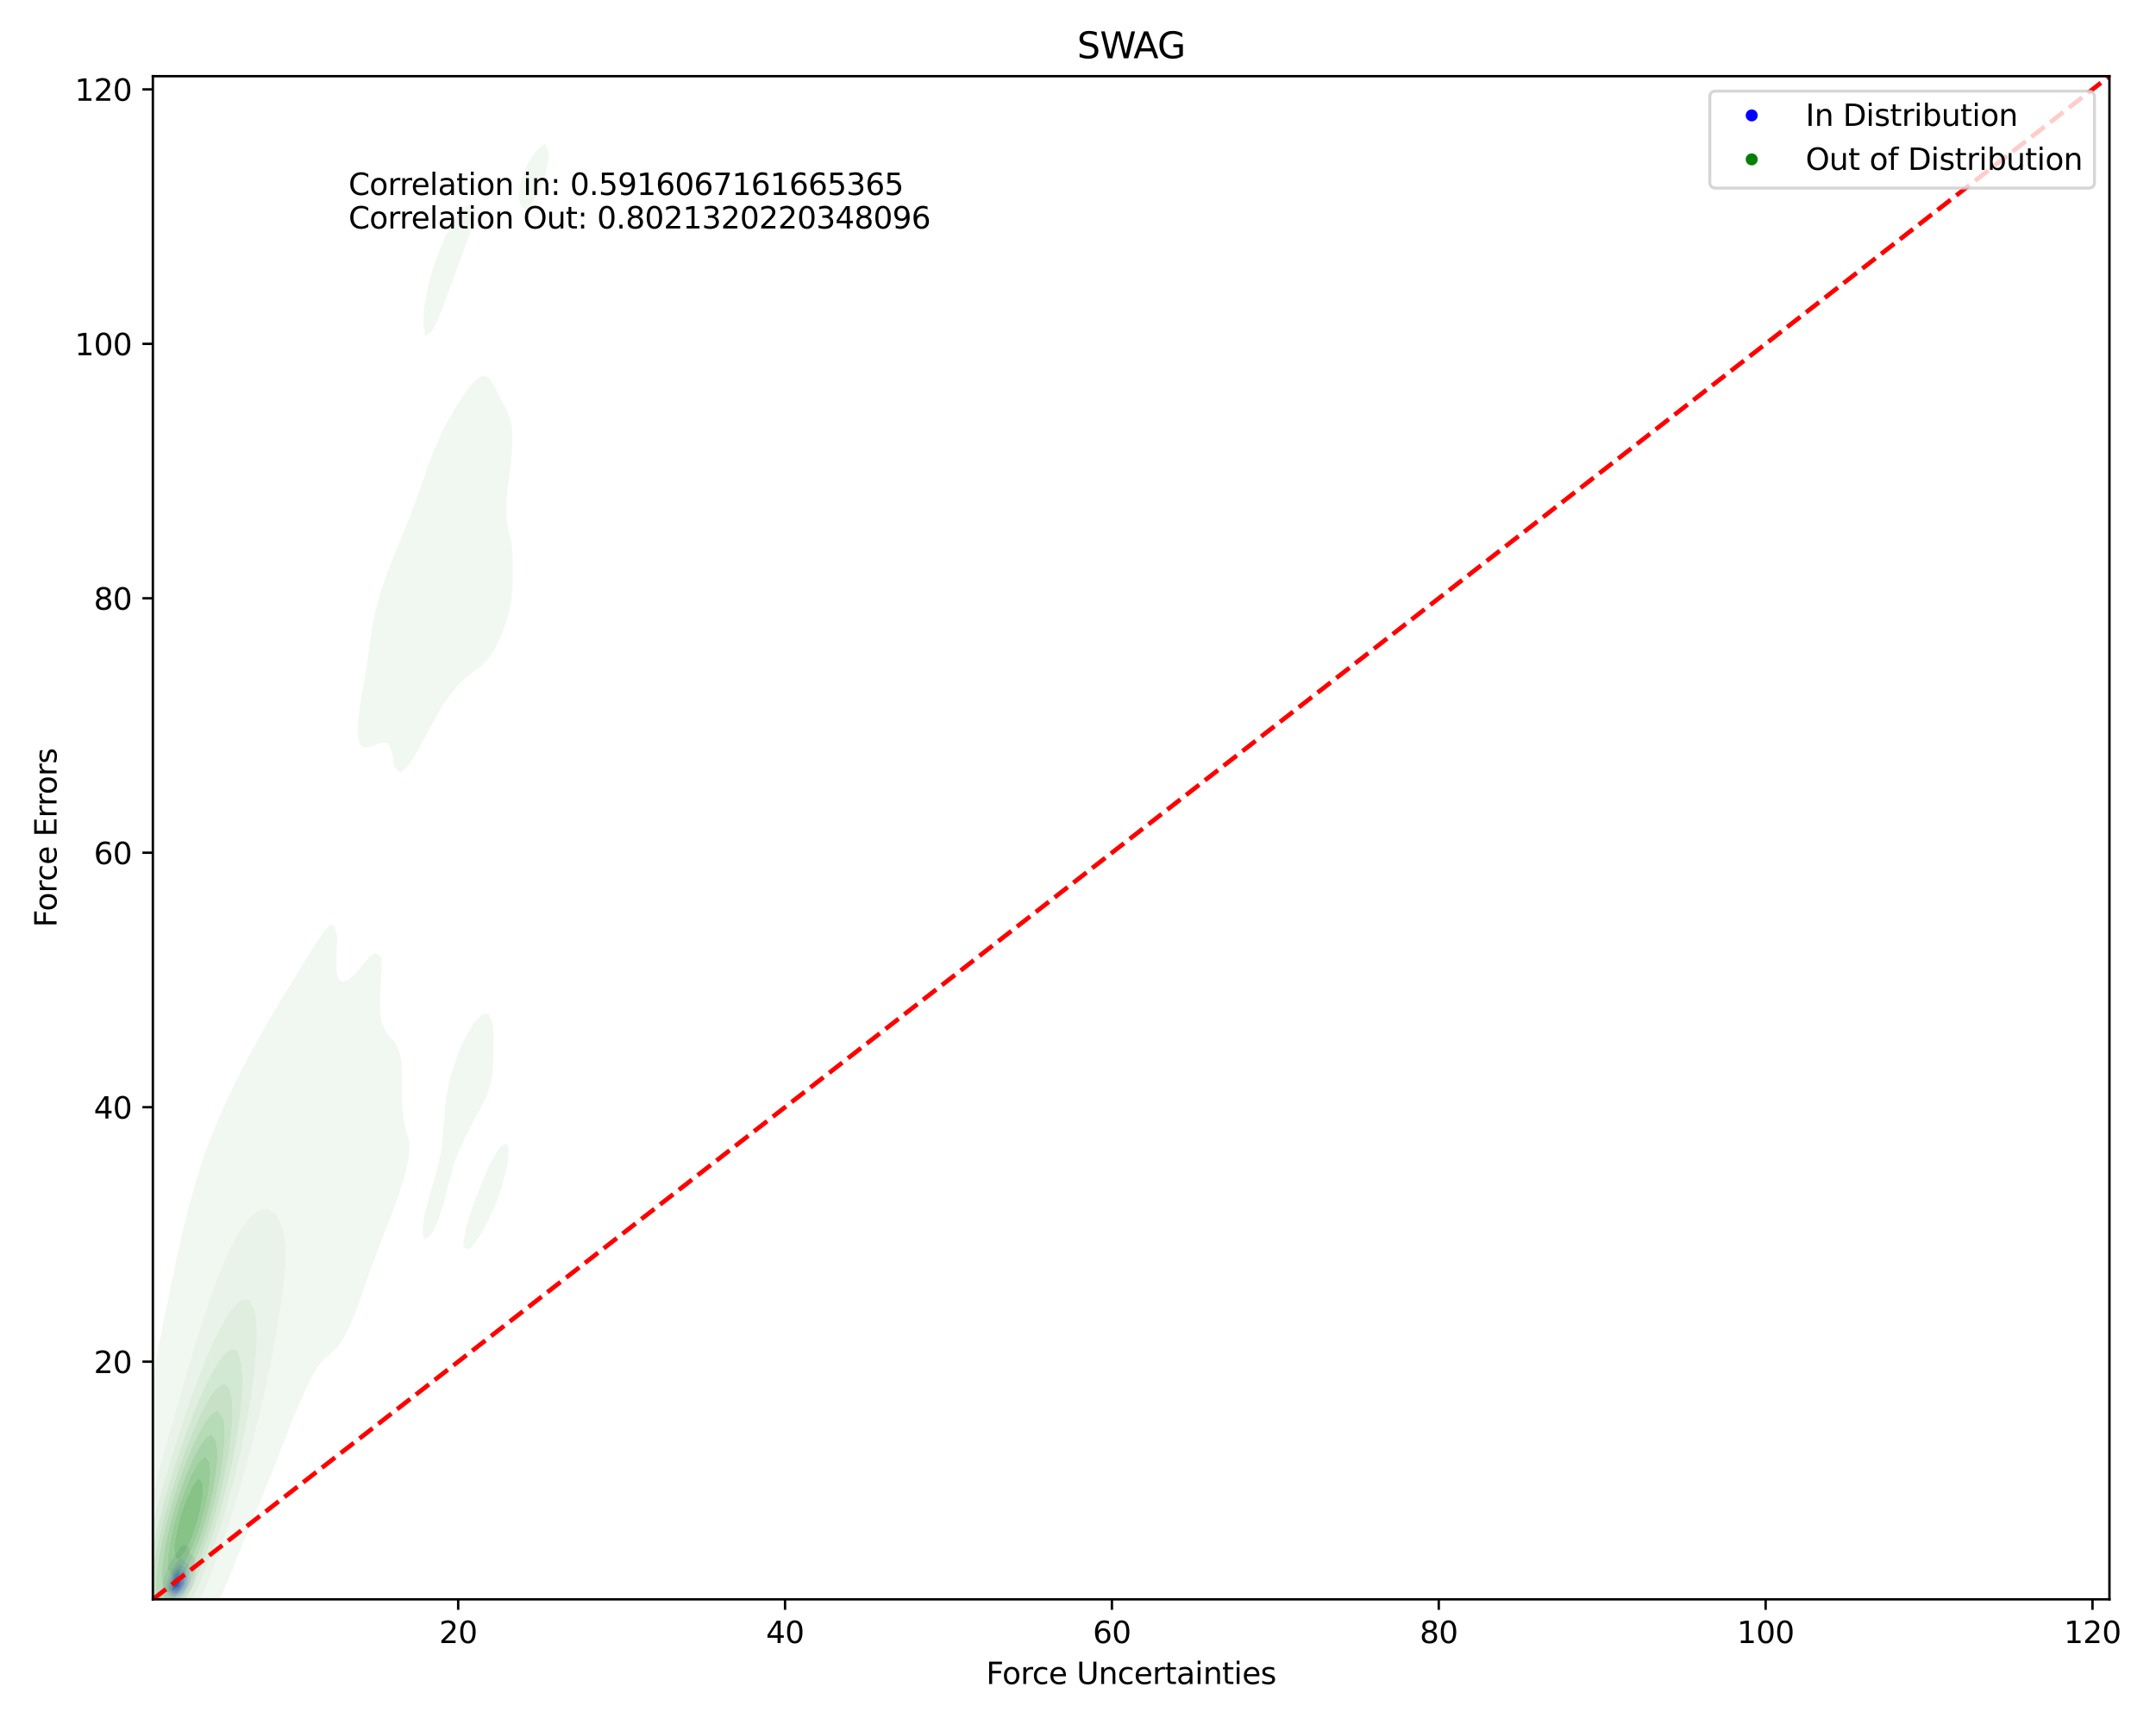 <?xml version="1.0" encoding="utf-8" standalone="no"?>
<!DOCTYPE svg PUBLIC "-//W3C//DTD SVG 1.1//EN"
  "http://www.w3.org/Graphics/SVG/1.1/DTD/svg11.dtd">
<svg xmlns:xlink="http://www.w3.org/1999/xlink" width="720pt" height="576pt" viewBox="0 0 720 576" xmlns="http://www.w3.org/2000/svg" version="1.1">
 <defs>
  <style type="text/css">*{stroke-linejoin: round; stroke-linecap: butt}</style>
 </defs>
 <g id="figure_1">
  <g id="patch_1">
   <path d="M 0 576 
L 720 576 
L 720 0 
L 0 0 
z
" style="fill: #ffffff"/>
  </g>
  <g id="axes_1">
   <g id="patch_2">
    <path d="M 51.05 534.04 
L 704.447 534.04 
L 704.447 25.44 
L 51.05 25.44 
z
" style="fill: #ffffff"/>
   </g>
   <g id="QuadContourSet_1">
    <path d="M 56.397 534.626 
L 56.582 534.723 
L 56.766 534.78 
L 56.95 534.813 
L 57.135 534.832 
L 57.319 534.843 
L 57.503 534.845 
L 57.688 534.838 
L 57.872 534.826 
L 58.056 534.815 
L 58.24 534.812 
L 58.425 534.821 
L 58.609 534.837 
L 58.793 534.85 
L 58.978 534.852 
L 59.162 534.834 
L 59.346 534.794 
L 59.53 534.729 
L 59.715 534.64 
L 59.834 534.568 
L 59.899 534.541 
L 60.083 534.455 
L 60.268 534.35 
L 60.452 534.221 
L 60.555 534.136 
L 60.636 534.09 
L 60.821 533.976 
L 61.005 533.838 
L 61.157 533.704 
L 61.189 533.684 
L 61.373 533.573 
L 61.558 533.439 
L 61.742 533.271 
L 61.742 533.271 
L 61.926 533.142 
L 62.111 532.964 
L 62.217 532.839 
L 62.295 532.764 
L 62.479 532.554 
L 62.59 532.407 
L 62.663 532.322 
L 62.848 532.087 
L 62.93 531.975 
L 63.032 531.85 
L 63.216 531.602 
L 63.259 531.543 
L 63.401 531.365 
L 63.572 531.111 
L 63.585 531.093 
L 63.769 530.827 
L 63.859 530.679 
L 63.953 530.511 
L 64.083 530.247 
L 64.138 530.118 
L 64.256 529.814 
L 64.322 529.607 
L 64.392 529.382 
L 64.503 528.95 
L 64.506 528.936 
L 64.622 528.518 
L 64.691 528.227 
L 64.728 528.086 
L 64.834 527.654 
L 64.875 527.459 
L 64.935 527.222 
L 65.025 526.789 
L 65.059 526.601 
L 65.113 526.357 
L 65.195 525.925 
L 65.244 525.639 
L 65.275 525.493 
L 65.349 525.061 
L 65.4 524.629 
L 65.406 524.197 
L 65.34 523.764 
L 65.244 523.472 
L 65.2 523.332 
L 65.073 522.9 
L 65.059 522.809 
L 65.025 522.468 
L 65.03 522.036 
L 65.059 521.663 
L 65.065 521.604 
L 65.109 521.172 
L 65.122 520.739 
L 65.059 520.315 
L 65.058 520.307 
L 64.875 519.961 
L 64.8 519.875 
L 64.691 519.783 
L 64.506 519.659 
L 64.322 519.54 
L 64.189 519.443 
L 64.138 519.395 
L 63.953 519.225 
L 63.769 519.096 
L 63.628 519.011 
L 63.585 518.973 
L 63.401 518.67 
L 63.374 518.579 
L 63.334 518.147 
L 63.329 517.715 
L 63.304 517.282 
L 63.216 516.961 
L 63.163 516.85 
L 63.032 516.679 
L 62.848 516.524 
L 62.663 516.434 
L 62.593 516.418 
L 62.479 516.386 
L 62.295 516.356 
L 62.111 516.298 
L 61.926 516.156 
L 61.772 515.986 
L 61.742 515.929 
L 61.558 515.784 
L 61.373 515.845 
L 61.195 515.986 
L 61.189 515.99 
L 61.005 516.149 
L 60.821 516.3 
L 60.656 516.418 
L 60.636 516.432 
L 60.452 516.555 
L 60.268 516.72 
L 60.167 516.85 
L 60.083 516.951 
L 59.906 517.282 
L 59.899 517.292 
L 59.715 517.605 
L 59.662 517.715 
L 59.53 517.892 
L 59.36 518.147 
L 59.346 518.162 
L 59.162 518.352 
L 58.978 518.566 
L 58.967 518.579 
L 58.793 518.757 
L 58.609 519.005 
L 58.606 519.011 
L 58.425 519.268 
L 58.326 519.443 
L 58.24 519.583 
L 58.082 519.875 
L 58.056 519.92 
L 57.872 520.236 
L 57.827 520.307 
L 57.688 520.518 
L 57.522 520.739 
L 57.503 520.764 
L 57.319 520.99 
L 57.18 521.172 
L 57.135 521.231 
L 56.95 521.519 
L 56.904 521.604 
L 56.766 521.865 
L 56.686 522.036 
L 56.582 522.265 
L 56.495 522.468 
L 56.397 522.703 
L 56.318 522.9 
L 56.213 523.162 
L 56.147 523.332 
L 56.029 523.632 
L 55.979 523.764 
L 55.845 524.105 
L 55.811 524.197 
L 55.66 524.578 
L 55.641 524.629 
L 55.476 525.043 
L 55.469 525.061 
L 55.295 525.493 
L 55.292 525.501 
L 55.121 525.925 
L 55.107 525.961 
L 54.955 526.357 
L 54.923 526.452 
L 54.804 526.789 
L 54.739 527.012 
L 54.674 527.222 
L 54.569 527.654 
L 54.555 527.73 
L 54.482 528.086 
L 54.418 528.518 
L 54.37 528.943 
L 54.369 528.95 
L 54.316 529.382 
L 54.272 529.814 
L 54.244 530.247 
L 54.238 530.679 
L 54.262 531.111 
L 54.323 531.543 
L 54.37 531.755 
L 54.417 531.975 
L 54.546 532.407 
L 54.555 532.43 
L 54.689 532.839 
L 54.739 532.967 
L 54.854 533.271 
L 54.923 533.42 
L 55.099 533.704 
L 55.107 533.715 
L 55.292 533.901 
L 55.476 534.006 
L 55.66 534.086 
L 55.756 534.136 
L 55.845 534.199 
L 56.029 534.356 
L 56.213 534.501 
L 56.32 534.568 
z
M 56.637 533.271 
L 56.582 533.222 
L 56.397 533.025 
L 56.232 532.839 
L 56.213 532.82 
L 56.029 532.655 
L 55.845 532.482 
L 55.78 532.407 
L 55.66 532.228 
L 55.546 531.975 
L 55.476 531.719 
L 55.432 531.543 
L 55.354 531.111 
L 55.296 530.679 
L 55.292 530.614 
L 55.262 530.247 
L 55.27 529.814 
L 55.292 529.644 
L 55.321 529.382 
L 55.408 528.95 
L 55.476 528.702 
L 55.525 528.518 
L 55.66 528.097 
L 55.664 528.086 
L 55.81 527.654 
L 55.845 527.555 
L 55.962 527.222 
L 56.029 527.029 
L 56.114 526.789 
L 56.213 526.507 
L 56.267 526.357 
L 56.397 526.003 
L 56.427 525.925 
L 56.582 525.543 
L 56.602 525.493 
L 56.766 525.14 
L 56.804 525.061 
L 56.95 524.786 
L 57.037 524.629 
L 57.135 524.464 
L 57.3 524.197 
L 57.319 524.166 
L 57.503 523.868 
L 57.567 523.764 
L 57.688 523.569 
L 57.84 523.332 
L 57.872 523.279 
L 58.056 522.986 
L 58.115 522.9 
L 58.24 522.697 
L 58.401 522.468 
L 58.425 522.429 
L 58.609 522.16 
L 58.704 522.036 
L 58.793 521.902 
L 58.978 521.654 
L 59.017 521.604 
L 59.162 521.404 
L 59.346 521.174 
L 59.348 521.172 
L 59.53 520.952 
L 59.715 520.768 
L 59.75 520.739 
L 59.899 520.611 
L 60.083 520.499 
L 60.268 520.431 
L 60.452 520.404 
L 60.636 520.422 
L 60.821 520.489 
L 61.005 520.611 
L 61.143 520.739 
L 61.189 520.782 
L 61.373 520.975 
L 61.534 521.172 
L 61.558 521.195 
L 61.742 521.38 
L 61.926 521.565 
L 61.97 521.604 
L 62.111 521.706 
L 62.295 521.827 
L 62.479 521.942 
L 62.629 522.036 
L 62.663 522.062 
L 62.848 522.234 
L 63.001 522.468 
L 63.032 522.582 
L 63.099 522.9 
L 63.146 523.332 
L 63.216 523.764 
L 63.216 523.765 
L 63.321 524.197 
L 63.401 524.629 
L 63.401 524.629 
L 63.448 525.061 
L 63.488 525.493 
L 63.543 525.925 
L 63.585 526.159 
L 63.624 526.357 
L 63.691 526.789 
L 63.71 527.222 
L 63.687 527.654 
L 63.628 528.086 
L 63.585 528.281 
L 63.538 528.518 
L 63.411 528.95 
L 63.401 528.976 
L 63.25 529.382 
L 63.216 529.455 
L 63.052 529.814 
L 63.032 529.852 
L 62.848 530.21 
L 62.83 530.247 
L 62.663 530.553 
L 62.596 530.679 
L 62.479 530.884 
L 62.344 531.111 
L 62.295 531.192 
L 62.111 531.478 
L 62.065 531.543 
L 61.926 531.744 
L 61.742 531.963 
L 61.731 531.975 
L 61.558 532.179 
L 61.373 532.351 
L 61.305 532.407 
L 61.189 532.517 
L 61.005 532.661 
L 60.821 532.78 
L 60.715 532.839 
L 60.636 532.894 
L 60.452 533.005 
L 60.268 533.103 
L 60.083 533.193 
L 59.909 533.271 
L 59.899 533.277 
L 59.715 533.375 
L 59.53 533.458 
L 59.346 533.523 
L 59.162 533.57 
L 58.978 533.602 
L 58.793 533.621 
L 58.609 533.634 
L 58.425 533.644 
L 58.24 533.654 
L 58.056 533.661 
L 57.872 533.663 
L 57.688 533.657 
L 57.503 533.643 
L 57.319 533.618 
L 57.135 533.577 
L 56.95 533.507 
L 56.766 533.39 
z
" clip-path="url(#p303b4ae6ed)" style="fill: #e6e6f3"/>
    <path d="M 56.766 533.39 
L 56.95 533.507 
L 57.135 533.577 
L 57.319 533.618 
L 57.503 533.643 
L 57.688 533.657 
L 57.872 533.663 
L 58.056 533.661 
L 58.24 533.654 
L 58.425 533.644 
L 58.609 533.634 
L 58.793 533.621 
L 58.978 533.602 
L 59.162 533.57 
L 59.346 533.523 
L 59.53 533.458 
L 59.715 533.375 
L 59.899 533.277 
L 59.909 533.271 
L 60.083 533.193 
L 60.268 533.103 
L 60.452 533.005 
L 60.636 532.894 
L 60.715 532.839 
L 60.821 532.78 
L 61.005 532.661 
L 61.189 532.517 
L 61.305 532.407 
L 61.373 532.351 
L 61.558 532.179 
L 61.731 531.975 
L 61.742 531.963 
L 61.926 531.744 
L 62.065 531.543 
L 62.111 531.478 
L 62.295 531.192 
L 62.344 531.111 
L 62.479 530.884 
L 62.596 530.679 
L 62.663 530.553 
L 62.83 530.247 
L 62.848 530.21 
L 63.032 529.852 
L 63.052 529.814 
L 63.216 529.455 
L 63.25 529.382 
L 63.401 528.976 
L 63.411 528.95 
L 63.538 528.518 
L 63.585 528.281 
L 63.628 528.086 
L 63.687 527.654 
L 63.71 527.222 
L 63.691 526.789 
L 63.624 526.357 
L 63.585 526.159 
L 63.543 525.925 
L 63.488 525.493 
L 63.448 525.061 
L 63.401 524.629 
L 63.401 524.629 
L 63.321 524.197 
L 63.216 523.765 
L 63.216 523.764 
L 63.146 523.332 
L 63.099 522.9 
L 63.032 522.582 
L 63.001 522.468 
L 62.848 522.234 
L 62.663 522.062 
L 62.629 522.036 
L 62.479 521.942 
L 62.295 521.827 
L 62.111 521.706 
L 61.97 521.604 
L 61.926 521.565 
L 61.742 521.38 
L 61.558 521.195 
L 61.534 521.172 
L 61.373 520.975 
L 61.189 520.782 
L 61.143 520.739 
L 61.005 520.611 
L 60.821 520.489 
L 60.636 520.422 
L 60.452 520.404 
L 60.268 520.431 
L 60.083 520.499 
L 59.899 520.611 
L 59.75 520.739 
L 59.715 520.768 
L 59.53 520.952 
L 59.348 521.172 
L 59.346 521.174 
L 59.162 521.404 
L 59.017 521.604 
L 58.978 521.654 
L 58.793 521.902 
L 58.704 522.036 
L 58.609 522.16 
L 58.425 522.429 
L 58.401 522.468 
L 58.24 522.697 
L 58.115 522.9 
L 58.056 522.986 
L 57.872 523.279 
L 57.84 523.332 
L 57.688 523.569 
L 57.567 523.764 
L 57.503 523.868 
L 57.319 524.166 
L 57.3 524.197 
L 57.135 524.464 
L 57.037 524.629 
L 56.95 524.786 
L 56.804 525.061 
L 56.766 525.14 
L 56.602 525.493 
L 56.582 525.543 
L 56.427 525.925 
L 56.397 526.003 
L 56.267 526.357 
L 56.213 526.507 
L 56.114 526.789 
L 56.029 527.029 
L 55.962 527.222 
L 55.845 527.555 
L 55.81 527.654 
L 55.664 528.086 
L 55.66 528.097 
L 55.525 528.518 
L 55.476 528.702 
L 55.408 528.95 
L 55.321 529.382 
L 55.292 529.644 
L 55.27 529.814 
L 55.262 530.247 
L 55.292 530.614 
L 55.296 530.679 
L 55.354 531.111 
L 55.432 531.543 
L 55.476 531.719 
L 55.546 531.975 
L 55.66 532.228 
L 55.78 532.407 
L 55.845 532.482 
L 56.029 532.655 
L 56.213 532.82 
L 56.232 532.839 
L 56.397 533.025 
L 56.582 533.222 
L 56.637 533.271 
z
M 57.159 532.839 
L 57.135 532.827 
L 56.95 532.69 
L 56.766 532.484 
L 56.707 532.407 
L 56.582 532.232 
L 56.397 531.976 
L 56.396 531.975 
L 56.213 531.704 
L 56.12 531.543 
L 56.029 531.277 
L 55.982 531.111 
L 55.926 530.679 
L 55.912 530.247 
L 55.927 529.814 
L 55.972 529.382 
L 56.029 529.074 
L 56.05 528.95 
L 56.159 528.518 
L 56.213 528.35 
L 56.293 528.086 
L 56.397 527.793 
L 56.444 527.654 
L 56.582 527.29 
L 56.606 527.222 
L 56.766 526.815 
L 56.776 526.789 
L 56.95 526.361 
L 56.952 526.357 
L 57.135 525.928 
L 57.136 525.925 
L 57.319 525.518 
L 57.331 525.493 
L 57.503 525.135 
L 57.542 525.061 
L 57.688 524.782 
L 57.776 524.629 
L 57.872 524.462 
L 58.044 524.197 
L 58.056 524.177 
L 58.24 523.92 
L 58.374 523.764 
L 58.425 523.701 
L 58.609 523.502 
L 58.791 523.332 
L 58.793 523.33 
L 58.978 523.139 
L 59.162 522.96 
L 59.229 522.9 
L 59.346 522.775 
L 59.53 522.608 
L 59.715 522.489 
L 59.79 522.468 
L 59.899 522.429 
L 60.083 522.444 
L 60.153 522.468 
L 60.268 522.498 
L 60.452 522.548 
L 60.636 522.588 
L 60.821 522.631 
L 61.005 522.696 
L 61.189 522.8 
L 61.318 522.9 
L 61.373 522.943 
L 61.558 523.106 
L 61.742 523.288 
L 61.782 523.332 
L 61.926 523.498 
L 62.083 523.764 
L 62.111 523.824 
L 62.235 524.197 
L 62.295 524.436 
L 62.342 524.629 
L 62.449 525.061 
L 62.479 525.176 
L 62.572 525.493 
L 62.663 525.925 
L 62.663 525.925 
L 62.717 526.357 
L 62.755 526.789 
L 62.802 527.222 
L 62.848 527.562 
L 62.861 527.654 
L 62.887 528.086 
L 62.851 528.518 
L 62.848 528.531 
L 62.761 528.95 
L 62.663 529.26 
L 62.629 529.382 
L 62.479 529.773 
L 62.464 529.814 
L 62.295 530.201 
L 62.275 530.247 
L 62.111 530.576 
L 62.058 530.679 
L 61.926 530.907 
L 61.798 531.111 
L 61.742 531.193 
L 61.558 531.433 
L 61.459 531.543 
L 61.373 531.637 
L 61.189 531.806 
L 61.005 531.944 
L 60.956 531.975 
L 60.821 532.067 
L 60.636 532.175 
L 60.452 532.274 
L 60.268 532.37 
L 60.199 532.407 
L 60.083 532.477 
L 59.899 532.59 
L 59.715 532.694 
L 59.53 532.784 
L 59.393 532.839 
L 59.346 532.862 
L 59.162 532.931 
L 58.978 532.978 
L 58.793 533.007 
L 58.609 533.024 
L 58.425 533.034 
L 58.24 533.038 
L 58.056 533.037 
L 57.872 533.027 
L 57.688 533.008 
L 57.503 532.975 
L 57.319 532.919 
z
" clip-path="url(#p303b4ae6ed)" style="fill: #cfcff4"/>
    <path d="M 57.319 532.919 
L 57.503 532.975 
L 57.688 533.008 
L 57.872 533.027 
L 58.056 533.037 
L 58.24 533.038 
L 58.425 533.034 
L 58.609 533.024 
L 58.793 533.007 
L 58.978 532.978 
L 59.162 532.931 
L 59.346 532.862 
L 59.393 532.839 
L 59.53 532.784 
L 59.715 532.694 
L 59.899 532.59 
L 60.083 532.477 
L 60.199 532.407 
L 60.268 532.37 
L 60.452 532.274 
L 60.636 532.175 
L 60.821 532.067 
L 60.956 531.975 
L 61.005 531.944 
L 61.189 531.806 
L 61.373 531.637 
L 61.459 531.543 
L 61.558 531.433 
L 61.742 531.193 
L 61.798 531.111 
L 61.926 530.907 
L 62.058 530.679 
L 62.111 530.576 
L 62.275 530.247 
L 62.295 530.201 
L 62.464 529.814 
L 62.479 529.773 
L 62.629 529.382 
L 62.663 529.26 
L 62.761 528.95 
L 62.848 528.531 
L 62.851 528.518 
L 62.887 528.086 
L 62.861 527.654 
L 62.848 527.562 
L 62.802 527.222 
L 62.755 526.789 
L 62.717 526.357 
L 62.663 525.925 
L 62.663 525.925 
L 62.572 525.493 
L 62.479 525.176 
L 62.449 525.061 
L 62.342 524.629 
L 62.295 524.436 
L 62.235 524.197 
L 62.111 523.824 
L 62.083 523.764 
L 61.926 523.498 
L 61.782 523.332 
L 61.742 523.288 
L 61.558 523.106 
L 61.373 522.943 
L 61.318 522.9 
L 61.189 522.8 
L 61.005 522.696 
L 60.821 522.631 
L 60.636 522.588 
L 60.452 522.548 
L 60.268 522.498 
L 60.153 522.468 
L 60.083 522.444 
L 59.899 522.429 
L 59.79 522.468 
L 59.715 522.489 
L 59.53 522.608 
L 59.346 522.775 
L 59.229 522.9 
L 59.162 522.96 
L 58.978 523.139 
L 58.793 523.33 
L 58.791 523.332 
L 58.609 523.502 
L 58.425 523.701 
L 58.374 523.764 
L 58.24 523.92 
L 58.056 524.177 
L 58.044 524.197 
L 57.872 524.462 
L 57.776 524.629 
L 57.688 524.782 
L 57.542 525.061 
L 57.503 525.135 
L 57.331 525.493 
L 57.319 525.518 
L 57.136 525.925 
L 57.135 525.928 
L 56.952 526.357 
L 56.95 526.361 
L 56.776 526.789 
L 56.766 526.815 
L 56.606 527.222 
L 56.582 527.29 
L 56.444 527.654 
L 56.397 527.793 
L 56.293 528.086 
L 56.213 528.35 
L 56.159 528.518 
L 56.05 528.95 
L 56.029 529.074 
L 55.972 529.382 
L 55.927 529.814 
L 55.912 530.247 
L 55.926 530.679 
L 55.982 531.111 
L 56.029 531.277 
L 56.12 531.543 
L 56.213 531.704 
L 56.396 531.975 
L 56.397 531.976 
L 56.582 532.232 
L 56.707 532.407 
L 56.766 532.484 
L 56.95 532.69 
L 57.135 532.827 
L 57.159 532.839 
z
M 57.503 532.407 
L 57.503 532.407 
L 57.319 532.314 
L 57.135 532.155 
L 56.992 531.975 
L 56.95 531.911 
L 56.766 531.588 
L 56.74 531.543 
L 56.582 531.199 
L 56.542 531.111 
L 56.429 530.679 
L 56.398 530.247 
L 56.418 529.814 
L 56.471 529.382 
L 56.553 528.95 
L 56.582 528.834 
L 56.652 528.518 
L 56.766 528.117 
L 56.774 528.086 
L 56.906 527.654 
L 56.95 527.531 
L 57.056 527.222 
L 57.135 527.021 
L 57.225 526.789 
L 57.319 526.569 
L 57.414 526.357 
L 57.503 526.164 
L 57.625 525.925 
L 57.688 525.801 
L 57.866 525.493 
L 57.872 525.482 
L 58.056 525.184 
L 58.148 525.061 
L 58.24 524.927 
L 58.425 524.701 
L 58.491 524.629 
L 58.609 524.488 
L 58.793 524.294 
L 58.898 524.197 
L 58.978 524.113 
L 59.162 523.946 
L 59.346 523.817 
L 59.457 523.764 
L 59.53 523.723 
L 59.715 523.674 
L 59.899 523.674 
L 60.083 523.701 
L 60.268 523.737 
L 60.402 523.764 
L 60.452 523.774 
L 60.636 523.822 
L 60.821 523.898 
L 61.005 524.007 
L 61.189 524.138 
L 61.264 524.197 
L 61.373 524.273 
L 61.558 524.442 
L 61.687 524.629 
L 61.742 524.731 
L 61.861 525.061 
L 61.926 525.32 
L 61.967 525.493 
L 62.056 525.925 
L 62.111 526.238 
L 62.133 526.357 
L 62.183 526.789 
L 62.206 527.222 
L 62.217 527.654 
L 62.225 528.086 
L 62.225 528.518 
L 62.192 528.95 
L 62.111 529.377 
L 62.11 529.382 
L 61.979 529.814 
L 61.926 529.94 
L 61.798 530.247 
L 61.742 530.353 
L 61.558 530.677 
L 61.556 530.679 
L 61.373 530.919 
L 61.199 531.111 
L 61.189 531.121 
L 61.005 531.279 
L 60.821 531.414 
L 60.636 531.534 
L 60.622 531.543 
L 60.452 531.656 
L 60.268 531.78 
L 60.083 531.906 
L 59.983 531.975 
L 59.899 532.036 
L 59.715 532.166 
L 59.53 532.276 
L 59.346 532.364 
L 59.226 532.407 
L 59.162 532.433 
L 58.978 532.481 
L 58.793 532.508 
L 58.609 532.52 
L 58.425 532.524 
L 58.24 532.523 
L 58.056 532.514 
L 57.872 532.497 
L 57.688 532.464 
z
" clip-path="url(#p303b4ae6ed)" style="fill: #b6b6f6"/>
    <path d="M 57.688 532.464 
L 57.872 532.497 
L 58.056 532.514 
L 58.24 532.523 
L 58.425 532.524 
L 58.609 532.52 
L 58.793 532.508 
L 58.978 532.481 
L 59.162 532.433 
L 59.226 532.407 
L 59.346 532.364 
L 59.53 532.276 
L 59.715 532.166 
L 59.899 532.036 
L 59.983 531.975 
L 60.083 531.906 
L 60.268 531.78 
L 60.452 531.656 
L 60.622 531.543 
L 60.636 531.534 
L 60.821 531.414 
L 61.005 531.279 
L 61.189 531.121 
L 61.199 531.111 
L 61.373 530.919 
L 61.556 530.679 
L 61.558 530.677 
L 61.742 530.353 
L 61.798 530.247 
L 61.926 529.94 
L 61.979 529.814 
L 62.11 529.382 
L 62.111 529.377 
L 62.192 528.95 
L 62.225 528.518 
L 62.225 528.086 
L 62.217 527.654 
L 62.206 527.222 
L 62.183 526.789 
L 62.133 526.357 
L 62.111 526.238 
L 62.056 525.925 
L 61.967 525.493 
L 61.926 525.32 
L 61.861 525.061 
L 61.742 524.731 
L 61.687 524.629 
L 61.558 524.442 
L 61.373 524.273 
L 61.264 524.197 
L 61.189 524.138 
L 61.005 524.007 
L 60.821 523.898 
L 60.636 523.822 
L 60.452 523.774 
L 60.402 523.764 
L 60.268 523.737 
L 60.083 523.701 
L 59.899 523.674 
L 59.715 523.674 
L 59.53 523.723 
L 59.457 523.764 
L 59.346 523.817 
L 59.162 523.946 
L 58.978 524.113 
L 58.898 524.197 
L 58.793 524.294 
L 58.609 524.488 
L 58.491 524.629 
L 58.425 524.701 
L 58.24 524.927 
L 58.148 525.061 
L 58.056 525.184 
L 57.872 525.482 
L 57.866 525.493 
L 57.688 525.801 
L 57.625 525.925 
L 57.503 526.164 
L 57.414 526.357 
L 57.319 526.569 
L 57.225 526.789 
L 57.135 527.021 
L 57.056 527.222 
L 56.95 527.531 
L 56.906 527.654 
L 56.774 528.086 
L 56.766 528.117 
L 56.652 528.518 
L 56.582 528.834 
L 56.553 528.95 
L 56.471 529.382 
L 56.418 529.814 
L 56.398 530.247 
L 56.429 530.679 
L 56.542 531.111 
L 56.582 531.199 
L 56.74 531.543 
L 56.766 531.588 
L 56.95 531.911 
L 56.992 531.975 
L 57.135 532.155 
L 57.319 532.314 
L 57.503 532.407 
L 57.503 532.407 
z
M 57.73 531.975 
L 57.688 531.963 
L 57.503 531.866 
L 57.319 531.694 
L 57.21 531.543 
L 57.135 531.4 
L 57.004 531.111 
L 56.95 530.938 
L 56.869 530.679 
L 56.802 530.247 
L 56.797 529.814 
L 56.837 529.382 
L 56.908 528.95 
L 56.95 528.761 
L 57.001 528.518 
L 57.113 528.086 
L 57.135 528.016 
L 57.243 527.654 
L 57.319 527.44 
L 57.398 527.222 
L 57.503 526.965 
L 57.58 526.789 
L 57.688 526.564 
L 57.797 526.357 
L 57.872 526.219 
L 58.056 525.925 
L 58.056 525.925 
L 58.24 525.65 
L 58.363 525.493 
L 58.425 525.41 
L 58.609 525.186 
L 58.727 525.061 
L 58.793 524.986 
L 58.978 524.806 
L 59.162 524.666 
L 59.236 524.629 
L 59.346 524.565 
L 59.53 524.519 
L 59.715 524.529 
L 59.899 524.583 
L 60.012 524.629 
L 60.083 524.658 
L 60.268 524.737 
L 60.452 524.82 
L 60.636 524.908 
L 60.821 524.998 
L 60.947 525.061 
L 61.005 525.088 
L 61.189 525.204 
L 61.373 525.412 
L 61.417 525.493 
L 61.558 525.888 
L 61.567 525.925 
L 61.655 526.357 
L 61.719 526.789 
L 61.742 527.051 
L 61.756 527.222 
L 61.766 527.654 
L 61.754 528.086 
L 61.742 528.261 
L 61.725 528.518 
L 61.677 528.95 
L 61.592 529.382 
L 61.558 529.497 
L 61.455 529.814 
L 61.373 529.989 
L 61.238 530.247 
L 61.189 530.317 
L 61.005 530.555 
L 60.895 530.679 
L 60.821 530.75 
L 60.636 530.919 
L 60.452 531.078 
L 60.416 531.111 
L 60.268 531.239 
L 60.083 531.398 
L 59.909 531.543 
L 59.899 531.551 
L 59.715 531.699 
L 59.53 531.823 
L 59.346 531.92 
L 59.198 531.975 
L 59.162 531.989 
L 58.978 532.032 
L 58.793 532.052 
L 58.609 532.06 
L 58.425 532.06 
L 58.24 532.055 
L 58.056 532.042 
L 57.872 532.015 
z
" clip-path="url(#p303b4ae6ed)" style="fill: #9c9cf7"/>
    <path d="M 57.872 532.015 
L 58.056 532.042 
L 58.24 532.055 
L 58.425 532.06 
L 58.609 532.06 
L 58.793 532.052 
L 58.978 532.032 
L 59.162 531.989 
L 59.198 531.975 
L 59.346 531.92 
L 59.53 531.823 
L 59.715 531.699 
L 59.899 531.551 
L 59.909 531.543 
L 60.083 531.398 
L 60.268 531.239 
L 60.416 531.111 
L 60.452 531.078 
L 60.636 530.919 
L 60.821 530.75 
L 60.895 530.679 
L 61.005 530.555 
L 61.189 530.317 
L 61.238 530.247 
L 61.373 529.989 
L 61.455 529.814 
L 61.558 529.497 
L 61.592 529.382 
L 61.677 528.95 
L 61.725 528.518 
L 61.742 528.261 
L 61.754 528.086 
L 61.766 527.654 
L 61.756 527.222 
L 61.742 527.051 
L 61.719 526.789 
L 61.655 526.357 
L 61.567 525.925 
L 61.558 525.888 
L 61.417 525.493 
L 61.373 525.412 
L 61.189 525.204 
L 61.005 525.088 
L 60.947 525.061 
L 60.821 524.998 
L 60.636 524.908 
L 60.452 524.82 
L 60.268 524.737 
L 60.083 524.658 
L 60.012 524.629 
L 59.899 524.583 
L 59.715 524.529 
L 59.53 524.519 
L 59.346 524.565 
L 59.236 524.629 
L 59.162 524.666 
L 58.978 524.806 
L 58.793 524.986 
L 58.727 525.061 
L 58.609 525.186 
L 58.425 525.41 
L 58.363 525.493 
L 58.24 525.65 
L 58.056 525.925 
L 58.056 525.925 
L 57.872 526.219 
L 57.797 526.357 
L 57.688 526.564 
L 57.58 526.789 
L 57.503 526.965 
L 57.398 527.222 
L 57.319 527.44 
L 57.243 527.654 
L 57.135 528.016 
L 57.113 528.086 
L 57.001 528.518 
L 56.95 528.761 
L 56.908 528.95 
L 56.837 529.382 
L 56.797 529.814 
L 56.802 530.247 
L 56.869 530.679 
L 56.95 530.938 
L 57.004 531.111 
L 57.135 531.4 
L 57.21 531.543 
L 57.319 531.694 
L 57.503 531.866 
L 57.688 531.963 
L 57.73 531.975 
z
M 57.826 531.543 
L 57.688 531.47 
L 57.503 531.288 
L 57.389 531.111 
L 57.319 530.938 
L 57.23 530.679 
L 57.148 530.247 
L 57.135 530.037 
L 57.121 529.814 
L 57.135 529.53 
L 57.141 529.382 
L 57.198 528.95 
L 57.282 528.518 
L 57.319 528.373 
L 57.391 528.086 
L 57.503 527.722 
L 57.525 527.654 
L 57.688 527.229 
L 57.691 527.222 
L 57.872 526.836 
L 57.896 526.789 
L 58.056 526.505 
L 58.149 526.357 
L 58.24 526.217 
L 58.425 525.965 
L 58.458 525.925 
L 58.609 525.737 
L 58.793 525.542 
L 58.851 525.493 
L 58.978 525.378 
L 59.162 525.262 
L 59.346 525.204 
L 59.53 525.21 
L 59.715 525.272 
L 59.899 525.371 
L 60.083 525.486 
L 60.095 525.493 
L 60.268 525.597 
L 60.452 525.702 
L 60.636 525.803 
L 60.821 525.913 
L 60.836 525.925 
L 61.005 526.099 
L 61.148 526.357 
L 61.189 526.471 
L 61.272 526.789 
L 61.344 527.222 
L 61.373 527.624 
L 61.375 527.654 
L 61.373 527.803 
L 61.37 528.086 
L 61.332 528.518 
L 61.262 528.95 
L 61.189 529.227 
L 61.145 529.382 
L 61.005 529.721 
L 60.962 529.814 
L 60.821 530.047 
L 60.686 530.247 
L 60.636 530.307 
L 60.452 530.526 
L 60.322 530.679 
L 60.268 530.734 
L 60.083 530.927 
L 59.899 531.111 
L 59.899 531.111 
L 59.715 531.272 
L 59.53 531.406 
L 59.346 531.508 
L 59.251 531.543 
L 59.162 531.575 
L 58.978 531.611 
L 58.793 531.628 
L 58.609 531.634 
L 58.425 531.634 
L 58.24 531.627 
L 58.056 531.607 
L 57.872 531.563 
z
" clip-path="url(#p303b4ae6ed)" style="fill: #8080f8"/>
    <path d="M 57.872 531.563 
L 58.056 531.607 
L 58.24 531.627 
L 58.425 531.634 
L 58.609 531.634 
L 58.793 531.628 
L 58.978 531.611 
L 59.162 531.575 
L 59.251 531.543 
L 59.346 531.508 
L 59.53 531.406 
L 59.715 531.272 
L 59.899 531.111 
L 59.899 531.111 
L 60.083 530.927 
L 60.268 530.734 
L 60.322 530.679 
L 60.452 530.526 
L 60.636 530.307 
L 60.686 530.247 
L 60.821 530.047 
L 60.962 529.814 
L 61.005 529.721 
L 61.145 529.382 
L 61.189 529.227 
L 61.262 528.95 
L 61.332 528.518 
L 61.37 528.086 
L 61.373 527.803 
L 61.375 527.654 
L 61.373 527.624 
L 61.344 527.222 
L 61.272 526.789 
L 61.189 526.471 
L 61.148 526.357 
L 61.005 526.099 
L 60.836 525.925 
L 60.821 525.913 
L 60.636 525.803 
L 60.452 525.702 
L 60.268 525.597 
L 60.095 525.493 
L 60.083 525.486 
L 59.899 525.371 
L 59.715 525.272 
L 59.53 525.21 
L 59.346 525.204 
L 59.162 525.262 
L 58.978 525.378 
L 58.851 525.493 
L 58.793 525.542 
L 58.609 525.737 
L 58.458 525.925 
L 58.425 525.965 
L 58.24 526.217 
L 58.149 526.357 
L 58.056 526.505 
L 57.896 526.789 
L 57.872 526.836 
L 57.691 527.222 
L 57.688 527.229 
L 57.525 527.654 
L 57.503 527.722 
L 57.391 528.086 
L 57.319 528.373 
L 57.282 528.518 
L 57.198 528.95 
L 57.141 529.382 
L 57.135 529.53 
L 57.121 529.814 
L 57.135 530.037 
L 57.148 530.247 
L 57.23 530.679 
L 57.319 530.938 
L 57.389 531.111 
L 57.503 531.288 
L 57.688 531.47 
L 57.826 531.543 
z
M 58.046 531.111 
L 57.872 531.015 
L 57.688 530.807 
L 57.617 530.679 
L 57.503 530.281 
L 57.495 530.247 
L 57.452 529.814 
L 57.459 529.382 
L 57.503 528.95 
L 57.503 528.949 
L 57.581 528.518 
L 57.688 528.086 
L 57.688 528.086 
L 57.83 527.654 
L 57.872 527.551 
L 58.015 527.222 
L 58.056 527.14 
L 58.24 526.808 
L 58.252 526.789 
L 58.425 526.535 
L 58.563 526.357 
L 58.609 526.3 
L 58.793 526.113 
L 58.978 525.973 
L 59.091 525.925 
L 59.162 525.894 
L 59.346 525.887 
L 59.465 525.925 
L 59.53 525.949 
L 59.715 526.064 
L 59.899 526.204 
L 60.083 526.346 
L 60.098 526.357 
L 60.268 526.496 
L 60.452 526.667 
L 60.559 526.789 
L 60.636 526.915 
L 60.778 527.222 
L 60.821 527.373 
L 60.884 527.654 
L 60.923 528.086 
L 60.902 528.518 
L 60.825 528.95 
L 60.821 528.965 
L 60.687 529.382 
L 60.636 529.488 
L 60.477 529.814 
L 60.452 529.854 
L 60.268 530.138 
L 60.196 530.247 
L 60.083 530.388 
L 59.899 530.607 
L 59.832 530.679 
L 59.715 530.79 
L 59.53 530.932 
L 59.346 531.037 
L 59.162 531.104 
L 59.128 531.111 
L 58.978 531.138 
L 58.793 531.156 
L 58.609 531.166 
L 58.425 531.166 
L 58.24 531.153 
L 58.056 531.115 
z
" clip-path="url(#p303b4ae6ed)" style="fill: #6464fa"/>
    <path d="M 58.056 531.115 
L 58.24 531.153 
L 58.425 531.166 
L 58.609 531.166 
L 58.793 531.156 
L 58.978 531.138 
L 59.128 531.111 
L 59.162 531.104 
L 59.346 531.037 
L 59.53 530.932 
L 59.715 530.79 
L 59.832 530.679 
L 59.899 530.607 
L 60.083 530.388 
L 60.196 530.247 
L 60.268 530.138 
L 60.452 529.854 
L 60.477 529.814 
L 60.636 529.488 
L 60.687 529.382 
L 60.821 528.965 
L 60.825 528.95 
L 60.902 528.518 
L 60.923 528.086 
L 60.884 527.654 
L 60.821 527.373 
L 60.778 527.222 
L 60.636 526.915 
L 60.559 526.789 
L 60.452 526.667 
L 60.268 526.496 
L 60.098 526.357 
L 60.083 526.346 
L 59.899 526.204 
L 59.715 526.064 
L 59.53 525.949 
L 59.465 525.925 
L 59.346 525.887 
L 59.162 525.894 
L 59.091 525.925 
L 58.978 525.973 
L 58.793 526.113 
L 58.609 526.3 
L 58.563 526.357 
L 58.425 526.535 
L 58.252 526.789 
L 58.24 526.808 
L 58.056 527.14 
L 58.015 527.222 
L 57.872 527.551 
L 57.83 527.654 
L 57.688 528.086 
L 57.688 528.086 
L 57.581 528.518 
L 57.503 528.949 
L 57.503 528.95 
L 57.459 529.382 
L 57.452 529.814 
L 57.495 530.247 
L 57.503 530.281 
L 57.617 530.679 
L 57.688 530.807 
L 57.872 531.015 
L 58.046 531.111 
z
M 58.24 530.679 
L 58.24 530.679 
L 58.056 530.568 
L 57.872 530.317 
L 57.84 530.247 
L 57.758 529.814 
L 57.75 529.382 
L 57.789 528.95 
L 57.863 528.518 
L 57.872 528.484 
L 57.978 528.086 
L 58.056 527.86 
L 58.134 527.654 
L 58.24 527.427 
L 58.349 527.222 
L 58.425 527.099 
L 58.609 526.844 
L 58.661 526.789 
L 58.793 526.661 
L 58.978 526.547 
L 59.162 526.51 
L 59.346 526.554 
L 59.53 526.667 
L 59.682 526.789 
L 59.715 526.818 
L 59.899 526.995 
L 60.083 527.195 
L 60.105 527.222 
L 60.268 527.51 
L 60.333 527.654 
L 60.442 528.086 
L 60.452 528.239 
L 60.468 528.518 
L 60.452 528.644 
L 60.415 528.95 
L 60.284 529.382 
L 60.268 529.417 
L 60.083 529.796 
L 60.074 529.814 
L 59.899 530.064 
L 59.757 530.247 
L 59.715 530.291 
L 59.53 530.445 
L 59.346 530.558 
L 59.162 530.631 
L 58.978 530.677 
L 58.968 530.679 
L 58.793 530.703 
L 58.609 530.716 
L 58.425 530.712 
z
" clip-path="url(#p303b4ae6ed)" style="fill: #4747fb"/>
    <path d="M 58.425 530.712 
L 58.609 530.716 
L 58.793 530.703 
L 58.968 530.679 
L 58.978 530.677 
L 59.162 530.631 
L 59.346 530.558 
L 59.53 530.445 
L 59.715 530.291 
L 59.757 530.247 
L 59.899 530.064 
L 60.074 529.814 
L 60.083 529.796 
L 60.268 529.417 
L 60.284 529.382 
L 60.415 528.95 
L 60.452 528.644 
L 60.468 528.518 
L 60.452 528.239 
L 60.442 528.086 
L 60.333 527.654 
L 60.268 527.51 
L 60.105 527.222 
L 60.083 527.195 
L 59.899 526.995 
L 59.715 526.818 
L 59.682 526.789 
L 59.53 526.667 
L 59.346 526.554 
L 59.162 526.51 
L 58.978 526.547 
L 58.793 526.661 
L 58.661 526.789 
L 58.609 526.844 
L 58.425 527.099 
L 58.349 527.222 
L 58.24 527.427 
L 58.134 527.654 
L 58.056 527.86 
L 57.978 528.086 
L 57.872 528.484 
L 57.863 528.518 
L 57.789 528.95 
L 57.75 529.382 
L 57.758 529.814 
L 57.84 530.247 
L 57.872 530.317 
L 58.056 530.568 
L 58.24 530.679 
L 58.24 530.679 
z
M 58.149 529.814 
L 58.082 529.382 
L 58.111 528.95 
L 58.192 528.518 
L 58.24 528.345 
L 58.326 528.086 
L 58.425 527.856 
L 58.533 527.654 
L 58.609 527.537 
L 58.793 527.339 
L 58.978 527.238 
L 59.162 527.247 
L 59.346 527.348 
L 59.53 527.507 
L 59.666 527.654 
L 59.715 527.725 
L 59.899 528.086 
L 59.899 528.086 
L 59.975 528.518 
L 59.95 528.95 
L 59.899 529.126 
L 59.817 529.382 
L 59.715 529.559 
L 59.536 529.814 
L 59.53 529.82 
L 59.346 529.961 
L 59.162 530.062 
L 58.978 530.131 
L 58.793 530.171 
L 58.609 530.177 
L 58.425 530.13 
L 58.24 529.977 
z
" clip-path="url(#p303b4ae6ed)" style="fill: #2c2cfd"/>
    <path d="M 58.24 529.977 
L 58.425 530.13 
L 58.609 530.177 
L 58.793 530.171 
L 58.978 530.131 
L 59.162 530.062 
L 59.346 529.961 
L 59.53 529.82 
L 59.536 529.814 
L 59.715 529.559 
L 59.817 529.382 
L 59.899 529.126 
L 59.95 528.95 
L 59.975 528.518 
L 59.899 528.086 
L 59.899 528.086 
L 59.715 527.725 
L 59.666 527.654 
L 59.53 527.507 
L 59.346 527.348 
L 59.162 527.247 
L 58.978 527.238 
L 58.793 527.339 
L 58.609 527.537 
L 58.533 527.654 
L 58.425 527.856 
L 58.326 528.086 
L 58.24 528.345 
L 58.192 528.518 
L 58.111 528.95 
L 58.082 529.382 
L 58.149 529.814 
z
" clip-path="url(#p303b4ae6ed)" style="fill: #0f0ffe"/>
   </g>
   <g id="QuadContourSet_2">
    <path d="M 39.034 585.419 
L 41.137 585.075 
L 41.691 584.73 
L 43.239 584.158 
L 45.342 582.745 
L 46.795 581.151 
L 47.445 580.662 
L 49.548 578.364 
L 50.111 577.572 
L 51.651 575.868 
L 52.901 573.993 
L 53.753 572.918 
L 55.333 570.413 
L 55.856 569.67 
L 57.561 566.834 
L 57.959 566.202 
L 59.659 563.255 
L 60.062 562.545 
L 61.659 559.676 
L 62.165 558.693 
L 63.566 556.097 
L 64.268 554.602 
L 65.364 552.517 
L 66.37 550.184 
L 67.012 548.938 
L 68.46 545.359 
L 68.473 545.326 
L 70.237 541.78 
L 70.576 540.861 
L 71.882 538.201 
L 72.679 535.92 
L 73.314 534.622 
L 74.665 531.042 
L 74.782 530.684 
L 76.312 527.463 
L 76.885 525.676 
L 77.746 523.884 
L 78.953 520.305 
L 78.987 520.191 
L 80.613 516.726 
L 81.09 515.224 
L 82.09 513.146 
L 83.193 509.904 
L 83.359 509.567 
L 84.955 505.988 
L 85.296 504.963 
L 86.505 502.409 
L 87.399 499.885 
L 87.899 498.83 
L 89.325 495.251 
L 89.502 494.727 
L 90.877 491.671 
L 91.604 489.562 
L 92.266 488.092 
L 93.578 484.513 
L 93.707 484.119 
L 95.094 480.934 
L 95.81 478.793 
L 96.466 477.355 
L 97.782 473.775 
L 97.913 473.384 
L 99.382 470.196 
L 100.016 468.425 
L 100.952 466.617 
L 102.119 463.694 
L 102.525 463.038 
L 104.221 459.471 
L 104.231 459.459 
L 106.324 456.045 
L 106.5 455.88 
L 108.427 453.575 
L 110.024 452.3 
L 110.53 451.813 
L 112.633 449.97 
L 113.446 448.721 
L 114.736 446.889 
L 115.564 445.142 
L 116.838 442.654 
L 117.275 441.563 
L 118.758 437.984 
L 118.941 437.541 
L 120.034 434.404 
L 121.044 431.657 
L 121.324 430.825 
L 122.56 427.246 
L 123.147 425.619 
L 123.822 423.667 
L 125.118 420.088 
L 125.25 419.738 
L 126.479 416.509 
L 127.353 414.21 
L 127.857 412.929 
L 129.239 409.35 
L 129.455 408.773 
L 130.655 405.771 
L 131.558 403.275 
L 131.993 402.192 
L 133.256 398.613 
L 133.661 397.281 
L 134.449 395.033 
L 135.442 391.454 
L 135.764 389.884 
L 136.276 387.875 
L 136.758 384.296 
L 136.596 380.717 
L 135.764 378.295 
L 135.524 377.137 
L 134.762 373.558 
L 134.349 369.979 
L 134.219 366.4 
L 134.22 362.821 
L 134.225 359.242 
L 134.106 355.662 
L 133.661 352.088 
L 133.66 352.083 
L 132.153 348.504 
L 131.558 347.645 
L 129.455 345.45 
L 129.046 344.925 
L 127.353 341.346 
L 127.353 341.342 
L 126.916 337.766 
L 126.859 334.187 
L 126.995 330.608 
L 127.222 327.029 
L 127.353 324.802 
L 127.434 323.45 
L 127.387 319.871 
L 127.353 319.666 
L 125.25 318.104 
L 123.147 319.87 
L 123.146 319.871 
L 121.044 322.275 
L 120.065 323.45 
L 118.941 324.685 
L 116.838 326.816 
L 116.442 327.029 
L 114.736 327.965 
L 113.163 327.029 
L 112.633 325.759 
L 112.339 323.45 
L 112.34 319.871 
L 112.503 316.291 
L 112.633 312.712 
L 111.66 309.133 
L 110.53 308.617 
L 110.143 309.133 
L 108.427 310.819 
L 107.177 312.712 
L 106.324 313.765 
L 104.746 316.291 
L 104.221 317.028 
L 102.483 319.871 
L 102.119 320.423 
L 100.273 323.45 
L 100.016 323.857 
L 98.072 327.029 
L 97.913 327.285 
L 95.868 330.608 
L 95.81 330.701 
L 93.707 334.127 
L 93.671 334.187 
L 91.604 337.607 
L 91.513 337.766 
L 89.502 341.195 
L 89.419 341.346 
L 87.399 344.911 
L 87.391 344.925 
L 85.412 348.504 
L 85.296 348.7 
L 83.471 352.083 
L 83.193 352.572 
L 81.567 355.662 
L 81.09 356.54 
L 79.708 359.242 
L 78.987 360.645 
L 77.91 362.821 
L 76.885 364.953 
L 76.196 366.4 
L 74.782 369.568 
L 74.594 369.979 
L 73.013 373.558 
L 72.679 374.368 
L 71.485 377.137 
L 70.576 379.57 
L 70.107 380.717 
L 68.797 384.296 
L 68.473 385.279 
L 67.501 387.875 
L 66.423 391.454 
L 66.37 391.637 
L 65.219 395.033 
L 64.29 398.613 
L 64.268 398.705 
L 63.2 402.192 
L 62.354 405.771 
L 62.165 406.652 
L 61.411 409.35 
L 60.587 412.929 
L 60.062 415.683 
L 59.848 416.509 
L 58.979 420.088 
L 58.281 423.667 
L 57.959 425.511 
L 57.532 427.246 
L 56.729 430.825 
L 56.078 434.404 
L 55.856 435.703 
L 55.291 437.984 
L 54.515 441.563 
L 53.894 445.142 
L 53.753 445.991 
L 53.082 448.721 
L 52.353 452.3 
L 51.778 455.88 
L 51.651 456.739 
L 51.03 459.459 
L 50.36 463.038 
L 49.83 466.617 
L 49.548 468.86 
L 49.276 470.196 
L 48.606 473.775 
L 48.048 477.355 
L 47.591 480.934 
L 47.445 482.105 
L 46.921 484.513 
L 46.193 488.092 
L 45.618 491.671 
L 45.342 493.62 
L 44.915 495.251 
L 44.041 498.83 
L 43.429 502.409 
L 43.239 503.655 
L 42.552 505.988 
L 41.722 509.567 
L 41.177 513.146 
L 41.137 513.418 
L 40.151 516.726 
L 39.442 520.305 
L 39.034 523.27 
L 38.855 523.884 
L 37.906 527.463 
L 37.292 531.042 
L 36.931 533.995 
L 36.763 534.622 
L 35.907 538.201 
L 35.338 541.78 
L 34.94 545.359 
L 34.828 546.557 
L 34.327 548.938 
L 33.768 552.517 
L 33.384 556.097 
L 33.117 559.676 
L 32.94 563.255 
L 32.845 566.834 
L 32.852 570.413 
L 33.018 573.993 
L 33.476 577.572 
L 34.538 581.151 
L 34.828 581.813 
L 36.931 584.562 
L 37.378 584.73 
z
M 42.944 559.676 
L 42.082 556.097 
L 41.782 552.517 
L 41.766 548.938 
L 41.926 545.359 
L 42.229 541.78 
L 42.689 538.201 
L 43.239 535.161 
L 43.298 534.622 
L 43.757 531.042 
L 44.358 527.463 
L 45.188 523.884 
L 45.342 523.293 
L 45.821 520.305 
L 46.564 516.726 
L 47.445 513.589 
L 47.525 513.146 
L 48.217 509.567 
L 49.182 505.988 
L 49.548 504.791 
L 50.034 502.409 
L 50.951 498.83 
L 51.651 496.611 
L 51.951 495.251 
L 52.845 491.671 
L 53.753 488.85 
L 53.932 488.092 
L 54.818 484.513 
L 55.856 481.322 
L 55.953 480.934 
L 56.839 477.355 
L 57.959 473.919 
L 57.996 473.775 
L 58.889 470.196 
L 60.05 466.617 
L 60.062 466.579 
L 60.96 463.038 
L 62.109 459.459 
L 62.165 459.279 
L 63.061 455.88 
L 64.216 452.3 
L 64.268 452.135 
L 65.212 448.721 
L 66.37 445.219 
L 66.395 445.142 
L 67.455 441.563 
L 68.473 438.563 
L 68.666 437.984 
L 69.844 434.404 
L 70.576 432.333 
L 71.118 430.825 
L 72.459 427.246 
L 72.679 426.657 
L 73.859 423.667 
L 74.782 421.417 
L 75.389 420.088 
L 76.885 416.831 
L 77.059 416.509 
L 78.936 412.929 
L 78.987 412.829 
L 81.09 409.466 
L 81.187 409.35 
L 83.193 406.765 
L 84.35 405.771 
L 85.296 404.868 
L 87.399 403.797 
L 89.502 403.748 
L 91.604 405.03 
L 92.172 405.771 
L 93.707 408.368 
L 94.095 409.35 
L 95.014 412.929 
L 95.397 416.509 
L 95.428 420.088 
L 95.241 423.667 
L 94.916 427.246 
L 94.492 430.825 
L 93.977 434.404 
L 93.707 435.977 
L 93.439 437.984 
L 92.908 441.563 
L 92.306 445.142 
L 91.604 448.681 
L 91.598 448.721 
L 91.013 452.3 
L 90.332 455.88 
L 89.502 459.459 
L 89.502 459.459 
L 88.84 463.038 
L 88.033 466.617 
L 87.399 468.941 
L 87.158 470.196 
L 86.377 473.775 
L 85.359 477.355 
L 85.296 477.555 
L 84.575 480.934 
L 83.573 484.513 
L 83.193 485.67 
L 82.661 488.092 
L 81.658 491.671 
L 81.09 493.322 
L 80.647 495.251 
L 79.611 498.83 
L 78.987 500.553 
L 78.533 502.409 
L 77.409 505.988 
L 76.885 507.357 
L 76.3 509.567 
L 74.996 513.146 
L 74.782 513.675 
L 73.898 516.726 
L 72.679 519.688 
L 72.487 520.305 
L 71.227 523.884 
L 70.576 525.371 
L 69.853 527.463 
L 68.473 530.525 
L 68.277 531.042 
L 66.767 534.622 
L 66.37 535.449 
L 65.207 538.201 
L 64.268 540.087 
L 63.471 541.78 
L 62.165 544.284 
L 61.596 545.359 
L 60.062 548.141 
L 59.582 548.938 
L 57.959 551.692 
L 57.386 552.517 
L 55.856 554.912 
L 54.888 556.097 
L 53.753 557.708 
L 51.814 559.676 
L 51.651 559.881 
L 49.548 561.794 
L 47.445 562.758 
L 45.342 562.7 
L 43.239 560.392 
z
M 154.689 416.555 
L 156.792 417.089 
L 157.262 416.509 
L 158.895 414.704 
L 160.016 412.929 
L 160.998 411.501 
L 162.11 409.35 
L 163.101 407.529 
L 163.882 405.771 
L 165.204 402.832 
L 165.46 402.192 
L 166.718 398.613 
L 167.306 396.931 
L 167.893 395.033 
L 168.826 391.454 
L 169.409 389.009 
L 169.647 387.875 
L 169.889 384.296 
L 169.409 381.868 
L 167.306 382.569 
L 166.227 384.296 
L 165.204 385.628 
L 164.127 387.875 
L 163.101 389.783 
L 162.399 391.454 
L 160.998 394.68 
L 160.857 395.033 
L 159.474 398.613 
L 158.895 400.108 
L 158.116 402.192 
L 156.915 405.771 
L 156.792 406.184 
L 155.861 409.35 
L 155.062 412.929 
L 154.689 416.384 
L 154.676 416.509 
z
M 142.072 414.029 
L 143.142 412.929 
L 144.175 411.937 
L 145.396 409.35 
L 146.278 407.536 
L 146.889 405.771 
L 148.005 402.192 
L 148.381 401.027 
L 148.971 398.613 
L 149.81 395.033 
L 150.484 392.832 
L 150.826 391.454 
L 151.824 387.875 
L 152.587 386.064 
L 153.22 384.296 
L 154.689 381.075 
L 154.857 380.717 
L 156.637 377.137 
L 156.792 376.854 
L 158.588 373.558 
L 158.895 372.946 
L 160.568 369.979 
L 160.998 368.973 
L 162.37 366.4 
L 163.101 363.948 
L 163.567 362.821 
L 164.321 359.242 
L 164.601 355.662 
L 164.753 352.083 
L 164.842 348.504 
L 164.805 344.925 
L 164.388 341.346 
L 163.101 338.47 
L 160.998 338.768 
L 158.895 340.778 
L 158.51 341.346 
L 156.792 343.898 
L 156.229 344.925 
L 154.689 347.895 
L 154.405 348.504 
L 152.907 352.083 
L 152.587 352.972 
L 151.632 355.662 
L 150.553 359.242 
L 150.484 359.555 
L 149.688 362.821 
L 149.06 366.4 
L 148.664 369.979 
L 148.386 373.558 
L 148.381 373.623 
L 148.094 377.137 
L 147.771 380.717 
L 147.336 384.296 
L 146.61 387.875 
L 146.278 388.905 
L 145.699 391.454 
L 144.704 395.033 
L 144.175 396.471 
L 143.606 398.613 
L 142.661 402.192 
L 142.072 404.248 
L 141.736 405.771 
L 141.23 409.35 
L 141.341 412.929 
z
M 131.558 255.811 
L 133.661 258.061 
L 135.764 256.314 
L 136.332 255.445 
L 137.867 253.352 
L 138.702 251.866 
L 139.97 249.78 
L 140.756 248.287 
L 142.072 245.89 
L 142.697 244.708 
L 144.175 241.945 
L 144.636 241.129 
L 146.278 238.179 
L 146.676 237.549 
L 148.381 234.771 
L 148.967 233.97 
L 150.484 231.813 
L 151.696 230.391 
L 152.587 229.292 
L 154.689 227.139 
L 155.094 226.812 
L 156.792 225.322 
L 158.895 223.676 
L 159.515 223.233 
L 160.998 222.098 
L 163.101 219.938 
L 163.273 219.653 
L 165.204 216.73 
L 165.511 216.074 
L 167.306 212.522 
L 167.317 212.495 
L 168.605 208.916 
L 169.409 206.59 
L 169.762 205.337 
L 170.54 201.758 
L 171.047 198.178 
L 171.216 194.599 
L 171.224 191.02 
L 171.188 187.441 
L 171.048 183.862 
L 170.608 180.282 
L 169.761 176.703 
L 169.409 175.169 
L 169.165 173.124 
L 169.062 169.545 
L 169.214 165.966 
L 169.409 163.781 
L 169.564 162.387 
L 170.049 158.807 
L 170.501 155.228 
L 170.873 151.649 
L 171.099 148.07 
L 171.075 144.491 
L 170.62 140.911 
L 169.458 137.332 
L 169.409 137.235 
L 167.579 133.753 
L 167.306 133.285 
L 165.672 130.174 
L 165.204 129.21 
L 163.528 126.595 
L 163.101 125.991 
L 160.998 125.463 
L 159.328 126.595 
L 158.895 126.845 
L 156.792 129.167 
L 156.047 130.174 
L 154.689 132.06 
L 153.546 133.753 
L 152.587 135.326 
L 151.318 137.332 
L 150.484 138.886 
L 149.29 140.911 
L 148.381 142.789 
L 147.477 144.491 
L 146.278 147.203 
L 145.885 148.07 
L 144.401 151.649 
L 144.175 152.282 
L 143.067 155.228 
L 142.072 158.014 
L 141.806 158.807 
L 140.563 162.387 
L 139.97 164.054 
L 139.339 165.966 
L 137.966 169.545 
L 137.867 169.792 
L 136.677 173.124 
L 135.764 175.218 
L 135.223 176.703 
L 133.665 180.282 
L 133.661 180.29 
L 132.283 183.862 
L 131.558 185.512 
L 130.837 187.441 
L 129.455 190.882 
L 129.405 191.02 
L 128.181 194.599 
L 127.353 197.036 
L 126.995 198.178 
L 125.99 201.758 
L 125.25 204.732 
L 125.107 205.337 
L 124.41 208.916 
L 123.821 212.495 
L 123.329 216.074 
L 123.147 217.418 
L 122.837 219.653 
L 122.296 223.233 
L 121.743 226.812 
L 121.167 230.391 
L 121.044 231.121 
L 120.555 233.97 
L 120.011 237.549 
L 119.566 241.129 
L 119.348 244.708 
L 120.033 248.287 
L 121.044 249.498 
L 123.147 249.567 
L 125.25 248.842 
L 126.642 248.287 
L 127.353 248.018 
L 129.455 248.007 
L 129.783 248.287 
L 131.059 251.866 
L 131.482 255.445 
z
M 142.072 112.1 
L 144.175 110.763 
L 145.17 108.699 
L 146.278 106.743 
L 146.868 105.12 
L 148.298 101.54 
L 148.381 101.365 
L 149.536 97.961 
L 150.484 95.55 
L 150.878 94.382 
L 152.157 90.803 
L 152.587 89.721 
L 153.486 87.224 
L 154.689 84.106 
L 154.869 83.644 
L 156.147 80.065 
L 156.792 78.196 
L 157.421 76.486 
L 158.443 72.907 
L 158.895 69.503 
L 158.923 69.328 
L 158.895 69.249 
L 156.792 68.204 
L 155.156 69.328 
L 154.689 69.645 
L 152.587 72.254 
L 152.178 72.907 
L 150.484 75.661 
L 150.048 76.486 
L 148.381 79.795 
L 148.256 80.065 
L 146.773 83.644 
L 146.278 84.869 
L 145.43 87.224 
L 144.245 90.803 
L 144.175 91.032 
L 143.307 94.382 
L 142.498 97.961 
L 142.072 100.084 
L 141.827 101.54 
L 141.484 105.12 
L 141.448 108.699 
z
M 175.718 69.923 
L 176.279 69.328 
L 177.821 67.777 
L 178.951 65.749 
L 179.923 63.982 
L 180.667 62.169 
L 182.026 58.604 
L 182.031 58.59 
L 182.856 55.011 
L 183.282 51.432 
L 182.026 48.047 
L 179.923 49.515 
L 178.327 51.432 
L 177.821 52.102 
L 176.138 55.011 
L 175.718 55.922 
L 174.6 58.59 
L 173.644 62.169 
L 173.615 62.469 
L 173.319 65.749 
L 173.615 67.893 
L 174.4 69.328 
z
" clip-path="url(#p303b4ae6ed)" style="fill: #e5f0e5; fill-opacity: 0.5"/>
    <path d="M 43.239 560.392 
L 45.342 562.7 
L 47.445 562.758 
L 49.548 561.794 
L 51.651 559.881 
L 51.814 559.676 
L 53.753 557.708 
L 54.888 556.097 
L 55.856 554.912 
L 57.386 552.517 
L 57.959 551.692 
L 59.582 548.938 
L 60.062 548.141 
L 61.596 545.359 
L 62.165 544.284 
L 63.471 541.78 
L 64.268 540.087 
L 65.207 538.201 
L 66.37 535.449 
L 66.767 534.622 
L 68.277 531.042 
L 68.473 530.525 
L 69.853 527.463 
L 70.576 525.371 
L 71.227 523.884 
L 72.487 520.305 
L 72.679 519.688 
L 73.898 516.726 
L 74.782 513.675 
L 74.996 513.146 
L 76.3 509.567 
L 76.885 507.357 
L 77.409 505.988 
L 78.533 502.409 
L 78.987 500.553 
L 79.611 498.83 
L 80.647 495.251 
L 81.09 493.322 
L 81.658 491.671 
L 82.661 488.092 
L 83.193 485.67 
L 83.573 484.513 
L 84.575 480.934 
L 85.296 477.555 
L 85.359 477.355 
L 86.377 473.775 
L 87.158 470.196 
L 87.399 468.941 
L 88.033 466.617 
L 88.84 463.038 
L 89.502 459.459 
L 89.502 459.459 
L 90.332 455.88 
L 91.013 452.3 
L 91.598 448.721 
L 91.604 448.681 
L 92.306 445.142 
L 92.908 441.563 
L 93.439 437.984 
L 93.707 435.977 
L 93.977 434.404 
L 94.492 430.825 
L 94.916 427.246 
L 95.241 423.667 
L 95.428 420.088 
L 95.397 416.509 
L 95.014 412.929 
L 94.095 409.35 
L 93.707 408.368 
L 92.172 405.771 
L 91.604 405.03 
L 89.502 403.748 
L 87.399 403.797 
L 85.296 404.868 
L 84.35 405.771 
L 83.193 406.765 
L 81.187 409.35 
L 81.09 409.466 
L 78.987 412.829 
L 78.936 412.929 
L 77.059 416.509 
L 76.885 416.831 
L 75.389 420.088 
L 74.782 421.417 
L 73.859 423.667 
L 72.679 426.657 
L 72.459 427.246 
L 71.118 430.825 
L 70.576 432.333 
L 69.844 434.404 
L 68.666 437.984 
L 68.473 438.563 
L 67.455 441.563 
L 66.395 445.142 
L 66.37 445.219 
L 65.212 448.721 
L 64.268 452.135 
L 64.216 452.3 
L 63.061 455.88 
L 62.165 459.279 
L 62.109 459.459 
L 60.96 463.038 
L 60.062 466.579 
L 60.05 466.617 
L 58.889 470.196 
L 57.996 473.775 
L 57.959 473.919 
L 56.839 477.355 
L 55.953 480.934 
L 55.856 481.322 
L 54.818 484.513 
L 53.932 488.092 
L 53.753 488.85 
L 52.845 491.671 
L 51.951 495.251 
L 51.651 496.611 
L 50.951 498.83 
L 50.034 502.409 
L 49.548 504.791 
L 49.182 505.988 
L 48.217 509.567 
L 47.525 513.146 
L 47.445 513.589 
L 46.564 516.726 
L 45.821 520.305 
L 45.342 523.293 
L 45.188 523.884 
L 44.358 527.463 
L 43.757 531.042 
L 43.298 534.622 
L 43.239 535.161 
L 42.689 538.201 
L 42.229 541.78 
L 41.926 545.359 
L 41.766 548.938 
L 41.782 552.517 
L 42.082 556.097 
L 42.944 559.676 
z
M 47.257 552.517 
L 45.895 548.938 
L 45.5 545.359 
L 45.493 541.78 
L 45.68 538.201 
L 46.001 534.622 
L 46.453 531.042 
L 47.072 527.463 
L 47.445 525.752 
L 47.725 523.884 
L 48.358 520.305 
L 49.188 516.726 
L 49.548 515.395 
L 49.979 513.146 
L 50.801 509.567 
L 51.651 506.667 
L 51.799 505.988 
L 52.635 502.409 
L 53.751 498.83 
L 53.753 498.822 
L 54.626 495.251 
L 55.778 491.671 
L 55.856 491.435 
L 56.742 488.092 
L 57.959 484.513 
L 57.959 484.513 
L 58.975 480.934 
L 60.062 477.83 
L 60.211 477.355 
L 61.332 473.775 
L 62.165 471.452 
L 62.585 470.196 
L 63.838 466.617 
L 64.268 465.442 
L 65.12 463.038 
L 66.37 459.804 
L 66.509 459.459 
L 67.883 455.88 
L 68.473 454.398 
L 69.369 452.3 
L 70.576 449.499 
L 70.961 448.721 
L 72.659 445.142 
L 72.679 445.097 
L 74.565 441.563 
L 74.782 441.134 
L 76.808 437.984 
L 76.885 437.853 
L 78.987 435.294 
L 80.347 434.404 
L 81.09 433.809 
L 83.193 433.947 
L 83.561 434.404 
L 85.208 437.984 
L 85.296 438.413 
L 85.67 441.563 
L 85.794 445.142 
L 85.717 448.721 
L 85.495 452.3 
L 85.296 454.307 
L 85.169 455.88 
L 84.798 459.459 
L 84.361 463.038 
L 83.838 466.617 
L 83.193 470.196 
L 83.193 470.196 
L 82.636 473.775 
L 81.983 477.355 
L 81.169 480.934 
L 81.09 481.235 
L 80.481 484.513 
L 79.67 488.092 
L 78.987 490.507 
L 78.752 491.671 
L 77.925 495.251 
L 76.885 498.628 
L 76.839 498.83 
L 75.968 502.409 
L 74.782 505.924 
L 74.765 505.988 
L 73.801 509.567 
L 72.679 512.607 
L 72.523 513.146 
L 71.387 516.726 
L 70.576 518.742 
L 70.063 520.305 
L 68.614 523.884 
L 68.473 524.207 
L 67.261 527.463 
L 66.37 529.427 
L 65.699 531.042 
L 64.268 534.038 
L 63.993 534.622 
L 62.172 538.201 
L 62.165 538.215 
L 60.259 541.78 
L 60.062 542.137 
L 58.075 545.359 
L 57.959 545.553 
L 55.856 548.561 
L 55.493 548.938 
L 53.753 551.084 
L 51.91 552.517 
L 51.651 552.774 
L 49.548 553.659 
L 47.445 552.799 
z
" clip-path="url(#p303b4ae6ed)" style="fill: #d6e9d6; fill-opacity: 0.5"/>
    <path d="M 47.445 552.799 
L 49.548 553.659 
L 51.651 552.774 
L 51.91 552.517 
L 53.753 551.084 
L 55.493 548.938 
L 55.856 548.561 
L 57.959 545.553 
L 58.075 545.359 
L 60.062 542.137 
L 60.259 541.78 
L 62.165 538.215 
L 62.172 538.201 
L 63.993 534.622 
L 64.268 534.038 
L 65.699 531.042 
L 66.37 529.427 
L 67.261 527.463 
L 68.473 524.207 
L 68.614 523.884 
L 70.063 520.305 
L 70.576 518.742 
L 71.387 516.726 
L 72.523 513.146 
L 72.679 512.607 
L 73.801 509.567 
L 74.765 505.988 
L 74.782 505.924 
L 75.968 502.409 
L 76.839 498.83 
L 76.885 498.628 
L 77.925 495.251 
L 78.752 491.671 
L 78.987 490.507 
L 79.67 488.092 
L 80.481 484.513 
L 81.09 481.235 
L 81.169 480.934 
L 81.983 477.355 
L 82.636 473.775 
L 83.193 470.196 
L 83.193 470.196 
L 83.838 466.617 
L 84.361 463.038 
L 84.798 459.459 
L 85.169 455.88 
L 85.296 454.307 
L 85.495 452.3 
L 85.717 448.721 
L 85.794 445.142 
L 85.67 441.563 
L 85.296 438.413 
L 85.208 437.984 
L 83.561 434.404 
L 83.193 433.947 
L 81.09 433.809 
L 80.347 434.404 
L 78.987 435.294 
L 76.885 437.853 
L 76.808 437.984 
L 74.782 441.134 
L 74.565 441.563 
L 72.679 445.097 
L 72.659 445.142 
L 70.961 448.721 
L 70.576 449.499 
L 69.369 452.3 
L 68.473 454.398 
L 67.883 455.88 
L 66.509 459.459 
L 66.37 459.804 
L 65.12 463.038 
L 64.268 465.442 
L 63.838 466.617 
L 62.585 470.196 
L 62.165 471.452 
L 61.332 473.775 
L 60.211 477.355 
L 60.062 477.83 
L 58.975 480.934 
L 57.959 484.513 
L 57.959 484.513 
L 56.742 488.092 
L 55.856 491.435 
L 55.778 491.671 
L 54.626 495.251 
L 53.753 498.822 
L 53.751 498.83 
L 52.635 502.409 
L 51.799 505.988 
L 51.651 506.667 
L 50.801 509.567 
L 49.979 513.146 
L 49.548 515.395 
L 49.188 516.726 
L 48.358 520.305 
L 47.725 523.884 
L 47.445 525.752 
L 47.072 527.463 
L 46.453 531.042 
L 46.001 534.622 
L 45.68 538.201 
L 45.493 541.78 
L 45.5 545.359 
L 45.895 548.938 
L 47.257 552.517 
z
M 49.03 545.359 
L 48.151 541.78 
L 47.971 538.201 
L 48.102 534.622 
L 48.419 531.042 
L 48.898 527.463 
L 49.548 523.976 
L 49.561 523.884 
L 50.152 520.305 
L 50.881 516.726 
L 51.651 513.732 
L 51.768 513.146 
L 52.547 509.567 
L 53.534 505.988 
L 53.753 505.262 
L 54.445 502.409 
L 55.494 498.83 
L 55.856 497.704 
L 56.524 495.251 
L 57.663 491.671 
L 57.959 490.797 
L 58.771 488.092 
L 60.033 484.513 
L 60.062 484.431 
L 61.204 480.934 
L 62.165 478.343 
L 62.529 477.355 
L 63.868 473.775 
L 64.268 472.738 
L 65.281 470.196 
L 66.37 467.555 
L 66.803 466.617 
L 68.407 463.038 
L 68.473 462.883 
L 70.183 459.459 
L 70.576 458.634 
L 72.231 455.88 
L 72.679 455.056 
L 74.782 452.3 
L 74.782 452.3 
L 76.885 450.584 
L 78.987 450.848 
L 79.769 452.3 
L 80.689 455.88 
L 80.954 459.459 
L 80.923 463.038 
L 80.733 466.617 
L 80.436 470.196 
L 80.046 473.775 
L 79.552 477.355 
L 78.987 480.552 
L 78.935 480.934 
L 78.351 484.513 
L 77.66 488.092 
L 76.885 491.293 
L 76.814 491.671 
L 76.064 495.251 
L 75.126 498.83 
L 74.782 499.944 
L 74.195 502.409 
L 73.158 505.988 
L 72.679 507.382 
L 72.078 509.567 
L 70.876 513.146 
L 70.576 513.935 
L 69.691 516.726 
L 68.473 519.8 
L 68.294 520.305 
L 66.933 523.884 
L 66.37 525.169 
L 65.429 527.463 
L 64.268 529.96 
L 63.758 531.042 
L 62.165 534.216 
L 61.941 534.622 
L 60.062 538.02 
L 59.942 538.201 
L 57.959 541.368 
L 57.615 541.78 
L 55.856 544.164 
L 54.52 545.359 
L 53.753 546.186 
L 51.651 547.215 
L 49.548 546.339 
z
" clip-path="url(#p303b4ae6ed)" style="fill: #c1dfc1; fill-opacity: 0.5"/>
    <path d="M 49.548 546.339 
L 51.651 547.215 
L 53.753 546.186 
L 54.52 545.359 
L 55.856 544.164 
L 57.615 541.78 
L 57.959 541.368 
L 59.942 538.201 
L 60.062 538.02 
L 61.941 534.622 
L 62.165 534.216 
L 63.758 531.042 
L 64.268 529.96 
L 65.429 527.463 
L 66.37 525.169 
L 66.933 523.884 
L 68.294 520.305 
L 68.473 519.8 
L 69.691 516.726 
L 70.576 513.935 
L 70.876 513.146 
L 72.078 509.567 
L 72.679 507.382 
L 73.158 505.988 
L 74.195 502.409 
L 74.782 499.944 
L 75.126 498.83 
L 76.064 495.251 
L 76.814 491.671 
L 76.885 491.293 
L 77.66 488.092 
L 78.351 484.513 
L 78.935 480.934 
L 78.987 480.552 
L 79.552 477.355 
L 80.046 473.775 
L 80.436 470.196 
L 80.733 466.617 
L 80.923 463.038 
L 80.954 459.459 
L 80.689 455.88 
L 79.769 452.3 
L 78.987 450.848 
L 76.885 450.584 
L 74.782 452.3 
L 74.782 452.3 
L 72.679 455.056 
L 72.231 455.88 
L 70.576 458.634 
L 70.183 459.459 
L 68.473 462.883 
L 68.407 463.038 
L 66.803 466.617 
L 66.37 467.555 
L 65.281 470.196 
L 64.268 472.738 
L 63.868 473.775 
L 62.529 477.355 
L 62.165 478.343 
L 61.204 480.934 
L 60.062 484.431 
L 60.033 484.513 
L 58.771 488.092 
L 57.959 490.797 
L 57.663 491.671 
L 56.524 495.251 
L 55.856 497.704 
L 55.494 498.83 
L 54.445 502.409 
L 53.753 505.262 
L 53.534 505.988 
L 52.547 509.567 
L 51.768 513.146 
L 51.651 513.732 
L 50.881 516.726 
L 50.152 520.305 
L 49.561 523.884 
L 49.548 523.976 
L 48.898 527.463 
L 48.419 531.042 
L 48.102 534.622 
L 47.971 538.201 
L 48.151 541.78 
L 49.03 545.359 
z
M 50.445 538.201 
L 50.11 534.622 
L 50.21 531.042 
L 50.534 527.463 
L 51.03 523.884 
L 51.651 520.623 
L 51.701 520.305 
L 52.36 516.726 
L 53.153 513.146 
L 53.753 510.895 
L 54.053 509.567 
L 54.941 505.988 
L 55.856 502.932 
L 55.996 502.409 
L 56.991 498.83 
L 57.959 495.877 
L 58.152 495.251 
L 59.28 491.671 
L 60.062 489.455 
L 60.536 488.092 
L 61.833 484.513 
L 62.165 483.627 
L 63.205 480.934 
L 64.268 478.295 
L 64.693 477.355 
L 66.266 473.775 
L 66.37 473.53 
L 68.037 470.196 
L 68.473 469.276 
L 70.106 466.617 
L 70.576 465.764 
L 72.679 463.191 
L 73.02 463.038 
L 74.782 462.007 
L 76.114 463.038 
L 76.885 464.19 
L 77.368 466.617 
L 77.627 470.196 
L 77.594 473.775 
L 77.368 477.355 
L 76.981 480.934 
L 76.885 481.54 
L 76.495 484.513 
L 75.935 488.092 
L 75.253 491.671 
L 74.782 493.655 
L 74.472 495.251 
L 73.675 498.83 
L 72.679 502.409 
L 72.679 502.409 
L 71.758 505.988 
L 70.604 509.567 
L 70.576 509.646 
L 69.516 513.146 
L 68.473 515.956 
L 68.211 516.726 
L 66.887 520.305 
L 66.37 521.538 
L 65.424 523.884 
L 64.268 526.455 
L 63.794 527.463 
L 62.165 530.764 
L 62.008 531.042 
L 60.062 534.534 
L 60 534.622 
L 57.959 537.733 
L 57.514 538.201 
L 55.856 540.209 
L 53.753 541.637 
L 51.651 541.266 
z
" clip-path="url(#p303b4ae6ed)" style="fill: #a9d3a9; fill-opacity: 0.5"/>
    <path d="M 51.651 541.266 
L 53.753 541.637 
L 55.856 540.209 
L 57.514 538.201 
L 57.959 537.733 
L 60 534.622 
L 60.062 534.534 
L 62.008 531.042 
L 62.165 530.764 
L 63.794 527.463 
L 64.268 526.455 
L 65.424 523.884 
L 66.37 521.538 
L 66.887 520.305 
L 68.211 516.726 
L 68.473 515.956 
L 69.516 513.146 
L 70.576 509.646 
L 70.604 509.567 
L 71.758 505.988 
L 72.679 502.409 
L 72.679 502.409 
L 73.675 498.83 
L 74.472 495.251 
L 74.782 493.655 
L 75.253 491.671 
L 75.935 488.092 
L 76.495 484.513 
L 76.885 481.54 
L 76.981 480.934 
L 77.368 477.355 
L 77.594 473.775 
L 77.627 470.196 
L 77.368 466.617 
L 76.885 464.19 
L 76.114 463.038 
L 74.782 462.007 
L 73.02 463.038 
L 72.679 463.191 
L 70.576 465.764 
L 70.106 466.617 
L 68.473 469.276 
L 68.037 470.196 
L 66.37 473.53 
L 66.266 473.775 
L 64.693 477.355 
L 64.268 478.295 
L 63.205 480.934 
L 62.165 483.627 
L 61.833 484.513 
L 60.536 488.092 
L 60.062 489.455 
L 59.28 491.671 
L 58.152 495.251 
L 57.959 495.877 
L 56.991 498.83 
L 55.996 502.409 
L 55.856 502.932 
L 54.941 505.988 
L 54.053 509.567 
L 53.753 510.895 
L 53.153 513.146 
L 52.36 516.726 
L 51.701 520.305 
L 51.651 520.623 
L 51.03 523.884 
L 50.534 527.463 
L 50.21 531.042 
L 50.11 534.622 
L 50.445 538.201 
z
M 52.536 534.622 
L 52.022 531.042 
L 52.126 527.463 
L 52.482 523.884 
L 53.008 520.305 
L 53.71 516.726 
L 53.753 516.543 
L 54.458 513.146 
L 55.316 509.567 
L 55.856 507.631 
L 56.279 505.988 
L 57.279 502.409 
L 57.959 500.255 
L 58.397 498.83 
L 59.554 495.251 
L 60.062 493.791 
L 60.817 491.671 
L 62.165 488.092 
L 62.165 488.092 
L 63.612 484.513 
L 64.268 482.918 
L 65.231 480.934 
L 66.37 478.471 
L 67.057 477.355 
L 68.473 474.775 
L 69.337 473.775 
L 70.576 472.06 
L 72.679 470.928 
L 74.653 473.775 
L 74.782 474.382 
L 75.045 477.355 
L 75.018 480.934 
L 74.782 484.056 
L 74.749 484.513 
L 74.31 488.092 
L 73.767 491.671 
L 73.095 495.251 
L 72.679 497.015 
L 72.303 498.83 
L 71.455 502.409 
L 70.576 505.481 
L 70.444 505.988 
L 69.416 509.567 
L 68.473 512.34 
L 68.212 513.146 
L 66.962 516.726 
L 66.37 518.222 
L 65.55 520.305 
L 64.268 523.282 
L 63.985 523.884 
L 62.267 527.463 
L 62.165 527.67 
L 60.26 531.042 
L 60.062 531.397 
L 57.959 534.361 
L 57.646 534.622 
L 55.856 536.373 
L 53.753 536.717 
z
" clip-path="url(#p303b4ae6ed)" style="fill: #8ec58e; fill-opacity: 0.5"/>
    <path d="M 53.753 536.717 
L 55.856 536.373 
L 57.646 534.622 
L 57.959 534.361 
L 60.062 531.397 
L 60.26 531.042 
L 62.165 527.67 
L 62.267 527.463 
L 63.985 523.884 
L 64.268 523.282 
L 65.55 520.305 
L 66.37 518.222 
L 66.962 516.726 
L 68.212 513.146 
L 68.473 512.34 
L 69.416 509.567 
L 70.444 505.988 
L 70.576 505.481 
L 71.455 502.409 
L 72.303 498.83 
L 72.679 497.015 
L 73.095 495.251 
L 73.767 491.671 
L 74.31 488.092 
L 74.749 484.513 
L 74.782 484.056 
L 75.018 480.934 
L 75.045 477.355 
L 74.782 474.382 
L 74.653 473.775 
L 72.679 470.928 
L 70.576 472.06 
L 69.337 473.775 
L 68.473 474.775 
L 67.057 477.355 
L 66.37 478.471 
L 65.231 480.934 
L 64.268 482.918 
L 63.612 484.513 
L 62.165 488.092 
L 62.165 488.092 
L 60.817 491.671 
L 60.062 493.791 
L 59.554 495.251 
L 58.397 498.83 
L 57.959 500.255 
L 57.279 502.409 
L 56.279 505.988 
L 55.856 507.631 
L 55.316 509.567 
L 54.458 513.146 
L 53.753 516.543 
L 53.71 516.726 
L 53.008 520.305 
L 52.482 523.884 
L 52.126 527.463 
L 52.022 531.042 
L 52.536 534.622 
z
M 54.994 531.042 
L 53.967 527.463 
L 54.066 523.884 
L 54.472 520.305 
L 55.045 516.726 
L 55.782 513.146 
L 55.856 512.849 
L 56.64 509.567 
L 57.586 505.988 
L 57.959 504.732 
L 58.656 502.409 
L 59.796 498.83 
L 60.062 498.046 
L 61.073 495.251 
L 62.165 492.322 
L 62.453 491.671 
L 63.974 488.092 
L 64.268 487.391 
L 65.785 484.513 
L 66.37 483.311 
L 68.07 480.934 
L 68.473 480.281 
L 70.576 478.922 
L 72.097 480.934 
L 72.679 484.513 
L 72.537 488.092 
L 72.147 491.671 
L 71.615 495.251 
L 70.944 498.83 
L 70.576 500.364 
L 70.108 502.409 
L 69.188 505.988 
L 68.473 508.362 
L 68.112 509.567 
L 66.949 513.146 
L 66.37 514.727 
L 65.609 516.726 
L 64.268 520.034 
L 64.141 520.305 
L 62.459 523.884 
L 62.165 524.493 
L 60.425 527.463 
L 60.062 528.104 
L 57.959 530.736 
L 57.301 531.042 
L 55.856 531.857 
z
" clip-path="url(#p303b4ae6ed)" style="fill: #70b770; fill-opacity: 0.5"/>
    <path d="M 55.856 531.857 
L 57.301 531.042 
L 57.959 530.736 
L 60.062 528.104 
L 60.425 527.463 
L 62.165 524.493 
L 62.459 523.884 
L 64.141 520.305 
L 64.268 520.034 
L 65.609 516.726 
L 66.37 514.727 
L 66.949 513.146 
L 68.112 509.567 
L 68.473 508.362 
L 69.188 505.988 
L 70.108 502.409 
L 70.576 500.364 
L 70.944 498.83 
L 71.615 495.251 
L 72.147 491.671 
L 72.537 488.092 
L 72.679 484.513 
L 72.097 480.934 
L 70.576 478.922 
L 68.473 480.281 
L 68.07 480.934 
L 66.37 483.311 
L 65.785 484.513 
L 64.268 487.391 
L 63.974 488.092 
L 62.453 491.671 
L 62.165 492.322 
L 61.073 495.251 
L 60.062 498.046 
L 59.796 498.83 
L 58.656 502.409 
L 57.959 504.732 
L 57.586 505.988 
L 56.64 509.567 
L 55.856 512.849 
L 55.782 513.146 
L 55.045 516.726 
L 54.472 520.305 
L 54.066 523.884 
L 53.967 527.463 
L 54.994 531.042 
z
M 55.939 523.884 
L 56.007 520.305 
L 56.495 516.726 
L 57.14 513.146 
L 57.932 509.567 
L 57.959 509.464 
L 58.946 505.988 
L 60.003 502.409 
L 60.062 502.225 
L 61.293 498.83 
L 62.165 496.428 
L 62.714 495.251 
L 64.263 491.671 
L 64.268 491.661 
L 66.353 488.092 
L 66.37 488.059 
L 68.473 486.212 
L 69.953 488.092 
L 70.316 491.671 
L 70.004 495.251 
L 69.472 498.83 
L 68.785 502.409 
L 68.473 503.656 
L 67.856 505.988 
L 66.837 509.567 
L 66.37 510.996 
L 65.594 513.146 
L 64.268 516.726 
L 64.268 516.726 
L 62.589 520.305 
L 62.165 521.206 
L 60.499 523.884 
L 60.062 524.63 
L 57.959 526.55 
z
" clip-path="url(#p303b4ae6ed)" style="fill: #50a750; fill-opacity: 0.5"/>
    <path d="M 57.959 526.55 
L 60.062 524.63 
L 60.499 523.884 
L 62.165 521.206 
L 62.589 520.305 
L 64.268 516.726 
L 64.268 516.726 
L 65.594 513.146 
L 66.37 510.996 
L 66.837 509.567 
L 67.856 505.988 
L 68.473 503.656 
L 68.785 502.409 
L 69.472 498.83 
L 70.004 495.251 
L 70.316 491.671 
L 69.953 488.092 
L 68.473 486.212 
L 66.37 488.059 
L 66.353 488.092 
L 64.268 491.661 
L 64.263 491.671 
L 62.714 495.251 
L 62.165 496.428 
L 61.293 498.83 
L 60.062 502.225 
L 60.003 502.409 
L 58.946 505.988 
L 57.959 509.464 
L 57.932 509.567 
L 57.14 513.146 
L 56.495 516.726 
L 56.007 520.305 
L 55.939 523.884 
z
M 58.656 520.305 
L 58.038 516.726 
L 58.643 513.146 
L 59.379 509.567 
L 60.062 506.788 
L 60.327 505.988 
L 61.546 502.409 
L 62.165 500.598 
L 63.041 498.83 
L 64.268 496.026 
L 64.983 495.251 
L 66.37 493.376 
L 67.767 495.251 
L 67.769 498.83 
L 67.25 502.409 
L 66.54 505.988 
L 66.37 506.61 
L 65.399 509.567 
L 64.268 513.146 
L 64.268 513.146 
L 62.591 516.726 
L 62.165 517.668 
L 60.314 520.305 
L 60.062 520.702 
z
" clip-path="url(#p303b4ae6ed)" style="fill: #319831; fill-opacity: 0.5"/>
    <path d="M 60.062 520.702 
L 60.314 520.305 
L 62.165 517.668 
L 62.591 516.726 
L 64.268 513.146 
L 64.268 513.146 
L 65.399 509.567 
L 66.37 506.61 
L 66.54 505.988 
L 67.25 502.409 
L 67.769 498.83 
L 67.767 495.251 
L 66.37 493.376 
L 64.983 495.251 
L 64.268 496.026 
L 63.041 498.83 
L 62.165 500.598 
L 61.546 502.409 
L 60.327 505.988 
L 60.062 506.788 
L 59.379 509.567 
L 58.643 513.146 
L 58.038 516.726 
L 58.656 520.305 
z
" clip-path="url(#p303b4ae6ed)" style="fill: #118811; fill-opacity: 0.5"/>
   </g>
   <g id="matplotlib.axis_1">
    <g id="xtick_1">
     <g id="line2d_1">
      <defs>
       <path id="mf7ebdc46ad" d="M 0 0 
L 0 3.5 
" style="stroke: #000000; stroke-width: 0.8"/>
      </defs>
      <g>
       <use xlink:href="#mf7ebdc46ad" x="153.012" y="534.04" style="stroke: #000000; stroke-width: 0.8"/>
      </g>
     </g>
     <g id="text_1">
      <!-- 20 -->
      <g transform="translate(146.65 548.638) scale(0.1 -0.1)">
       <defs>
        <path id="DejaVuSans-32" d="M 1228 531 
L 3431 531 
L 3431 0 
L 469 0 
L 469 531 
Q 828 903 1448 1529 
Q 2069 2156 2228 2338 
Q 2531 2678 2651 2914 
Q 2772 3150 2772 3378 
Q 2772 3750 2511 3984 
Q 2250 4219 1831 4219 
Q 1534 4219 1204 4116 
Q 875 4013 500 3803 
L 500 4441 
Q 881 4594 1212 4672 
Q 1544 4750 1819 4750 
Q 2544 4750 2975 4387 
Q 3406 4025 3406 3419 
Q 3406 3131 3298 2873 
Q 3191 2616 2906 2266 
Q 2828 2175 2409 1742 
Q 1991 1309 1228 531 
z
" transform="scale(0.016)"/>
        <path id="DejaVuSans-30" d="M 2034 4250 
Q 1547 4250 1301 3770 
Q 1056 3291 1056 2328 
Q 1056 1369 1301 889 
Q 1547 409 2034 409 
Q 2525 409 2770 889 
Q 3016 1369 3016 2328 
Q 3016 3291 2770 3770 
Q 2525 4250 2034 4250 
z
M 2034 4750 
Q 2819 4750 3233 4129 
Q 3647 3509 3647 2328 
Q 3647 1150 3233 529 
Q 2819 -91 2034 -91 
Q 1250 -91 836 529 
Q 422 1150 422 2328 
Q 422 3509 836 4129 
Q 1250 4750 2034 4750 
z
" transform="scale(0.016)"/>
       </defs>
       <use xlink:href="#DejaVuSans-32"/>
       <use xlink:href="#DejaVuSans-30" x="63.623"/>
      </g>
     </g>
    </g>
    <g id="xtick_2">
     <g id="line2d_2">
      <g>
       <use xlink:href="#mf7ebdc46ad" x="262.168" y="534.04" style="stroke: #000000; stroke-width: 0.8"/>
      </g>
     </g>
     <g id="text_2">
      <!-- 40 -->
      <g transform="translate(255.805 548.638) scale(0.1 -0.1)">
       <defs>
        <path id="DejaVuSans-34" d="M 2419 4116 
L 825 1625 
L 2419 1625 
L 2419 4116 
z
M 2253 4666 
L 3047 4666 
L 3047 1625 
L 3713 1625 
L 3713 1100 
L 3047 1100 
L 3047 0 
L 2419 0 
L 2419 1100 
L 313 1100 
L 313 1709 
L 2253 4666 
z
" transform="scale(0.016)"/>
       </defs>
       <use xlink:href="#DejaVuSans-34"/>
       <use xlink:href="#DejaVuSans-30" x="63.623"/>
      </g>
     </g>
    </g>
    <g id="xtick_3">
     <g id="line2d_3">
      <g>
       <use xlink:href="#mf7ebdc46ad" x="371.323" y="534.04" style="stroke: #000000; stroke-width: 0.8"/>
      </g>
     </g>
     <g id="text_3">
      <!-- 60 -->
      <g transform="translate(364.96 548.638) scale(0.1 -0.1)">
       <defs>
        <path id="DejaVuSans-36" d="M 2113 2584 
Q 1688 2584 1439 2293 
Q 1191 2003 1191 1497 
Q 1191 994 1439 701 
Q 1688 409 2113 409 
Q 2538 409 2786 701 
Q 3034 994 3034 1497 
Q 3034 2003 2786 2293 
Q 2538 2584 2113 2584 
z
M 3366 4563 
L 3366 3988 
Q 3128 4100 2886 4159 
Q 2644 4219 2406 4219 
Q 1781 4219 1451 3797 
Q 1122 3375 1075 2522 
Q 1259 2794 1537 2939 
Q 1816 3084 2150 3084 
Q 2853 3084 3261 2657 
Q 3669 2231 3669 1497 
Q 3669 778 3244 343 
Q 2819 -91 2113 -91 
Q 1303 -91 875 529 
Q 447 1150 447 2328 
Q 447 3434 972 4092 
Q 1497 4750 2381 4750 
Q 2619 4750 2861 4703 
Q 3103 4656 3366 4563 
z
" transform="scale(0.016)"/>
       </defs>
       <use xlink:href="#DejaVuSans-36"/>
       <use xlink:href="#DejaVuSans-30" x="63.623"/>
      </g>
     </g>
    </g>
    <g id="xtick_4">
     <g id="line2d_4">
      <g>
       <use xlink:href="#mf7ebdc46ad" x="480.478" y="534.04" style="stroke: #000000; stroke-width: 0.8"/>
      </g>
     </g>
     <g id="text_4">
      <!-- 80 -->
      <g transform="translate(474.116 548.638) scale(0.1 -0.1)">
       <defs>
        <path id="DejaVuSans-38" d="M 2034 2216 
Q 1584 2216 1326 1975 
Q 1069 1734 1069 1313 
Q 1069 891 1326 650 
Q 1584 409 2034 409 
Q 2484 409 2743 651 
Q 3003 894 3003 1313 
Q 3003 1734 2745 1975 
Q 2488 2216 2034 2216 
z
M 1403 2484 
Q 997 2584 770 2862 
Q 544 3141 544 3541 
Q 544 4100 942 4425 
Q 1341 4750 2034 4750 
Q 2731 4750 3128 4425 
Q 3525 4100 3525 3541 
Q 3525 3141 3298 2862 
Q 3072 2584 2669 2484 
Q 3125 2378 3379 2068 
Q 3634 1759 3634 1313 
Q 3634 634 3220 271 
Q 2806 -91 2034 -91 
Q 1263 -91 848 271 
Q 434 634 434 1313 
Q 434 1759 690 2068 
Q 947 2378 1403 2484 
z
M 1172 3481 
Q 1172 3119 1398 2916 
Q 1625 2713 2034 2713 
Q 2441 2713 2670 2916 
Q 2900 3119 2900 3481 
Q 2900 3844 2670 4047 
Q 2441 4250 2034 4250 
Q 1625 4250 1398 4047 
Q 1172 3844 1172 3481 
z
" transform="scale(0.016)"/>
       </defs>
       <use xlink:href="#DejaVuSans-38"/>
       <use xlink:href="#DejaVuSans-30" x="63.623"/>
      </g>
     </g>
    </g>
    <g id="xtick_5">
     <g id="line2d_5">
      <g>
       <use xlink:href="#mf7ebdc46ad" x="589.634" y="534.04" style="stroke: #000000; stroke-width: 0.8"/>
      </g>
     </g>
     <g id="text_5">
      <!-- 100 -->
      <g transform="translate(580.09 548.638) scale(0.1 -0.1)">
       <defs>
        <path id="DejaVuSans-31" d="M 794 531 
L 1825 531 
L 1825 4091 
L 703 3866 
L 703 4441 
L 1819 4666 
L 2450 4666 
L 2450 531 
L 3481 531 
L 3481 0 
L 794 0 
L 794 531 
z
" transform="scale(0.016)"/>
       </defs>
       <use xlink:href="#DejaVuSans-31"/>
       <use xlink:href="#DejaVuSans-30" x="63.623"/>
       <use xlink:href="#DejaVuSans-30" x="127.246"/>
      </g>
     </g>
    </g>
    <g id="xtick_6">
     <g id="line2d_6">
      <g>
       <use xlink:href="#mf7ebdc46ad" x="698.789" y="534.04" style="stroke: #000000; stroke-width: 0.8"/>
      </g>
     </g>
     <g id="text_6">
      <!-- 120 -->
      <g transform="translate(689.245 548.638) scale(0.1 -0.1)">
       <use xlink:href="#DejaVuSans-31"/>
       <use xlink:href="#DejaVuSans-32" x="63.623"/>
       <use xlink:href="#DejaVuSans-30" x="127.246"/>
      </g>
     </g>
    </g>
    <g id="text_7">
     <!-- Force Uncertainties -->
     <g transform="translate(329.315 562.317) scale(0.1 -0.1)">
      <defs>
       <path id="DejaVuSans-46" d="M 628 4666 
L 3309 4666 
L 3309 4134 
L 1259 4134 
L 1259 2759 
L 3109 2759 
L 3109 2228 
L 1259 2228 
L 1259 0 
L 628 0 
L 628 4666 
z
" transform="scale(0.016)"/>
       <path id="DejaVuSans-6f" d="M 1959 3097 
Q 1497 3097 1228 2736 
Q 959 2375 959 1747 
Q 959 1119 1226 758 
Q 1494 397 1959 397 
Q 2419 397 2687 759 
Q 2956 1122 2956 1747 
Q 2956 2369 2687 2733 
Q 2419 3097 1959 3097 
z
M 1959 3584 
Q 2709 3584 3137 3096 
Q 3566 2609 3566 1747 
Q 3566 888 3137 398 
Q 2709 -91 1959 -91 
Q 1206 -91 779 398 
Q 353 888 353 1747 
Q 353 2609 779 3096 
Q 1206 3584 1959 3584 
z
" transform="scale(0.016)"/>
       <path id="DejaVuSans-72" d="M 2631 2963 
Q 2534 3019 2420 3045 
Q 2306 3072 2169 3072 
Q 1681 3072 1420 2755 
Q 1159 2438 1159 1844 
L 1159 0 
L 581 0 
L 581 3500 
L 1159 3500 
L 1159 2956 
Q 1341 3275 1631 3429 
Q 1922 3584 2338 3584 
Q 2397 3584 2469 3576 
Q 2541 3569 2628 3553 
L 2631 2963 
z
" transform="scale(0.016)"/>
       <path id="DejaVuSans-63" d="M 3122 3366 
L 3122 2828 
Q 2878 2963 2633 3030 
Q 2388 3097 2138 3097 
Q 1578 3097 1268 2742 
Q 959 2388 959 1747 
Q 959 1106 1268 751 
Q 1578 397 2138 397 
Q 2388 397 2633 464 
Q 2878 531 3122 666 
L 3122 134 
Q 2881 22 2623 -34 
Q 2366 -91 2075 -91 
Q 1284 -91 818 406 
Q 353 903 353 1747 
Q 353 2603 823 3093 
Q 1294 3584 2113 3584 
Q 2378 3584 2631 3529 
Q 2884 3475 3122 3366 
z
" transform="scale(0.016)"/>
       <path id="DejaVuSans-65" d="M 3597 1894 
L 3597 1613 
L 953 1613 
Q 991 1019 1311 708 
Q 1631 397 2203 397 
Q 2534 397 2845 478 
Q 3156 559 3463 722 
L 3463 178 
Q 3153 47 2828 -22 
Q 2503 -91 2169 -91 
Q 1331 -91 842 396 
Q 353 884 353 1716 
Q 353 2575 817 3079 
Q 1281 3584 2069 3584 
Q 2775 3584 3186 3129 
Q 3597 2675 3597 1894 
z
M 3022 2063 
Q 3016 2534 2758 2815 
Q 2500 3097 2075 3097 
Q 1594 3097 1305 2825 
Q 1016 2553 972 2059 
L 3022 2063 
z
" transform="scale(0.016)"/>
       <path id="DejaVuSans-20" transform="scale(0.016)"/>
       <path id="DejaVuSans-55" d="M 556 4666 
L 1191 4666 
L 1191 1831 
Q 1191 1081 1462 751 
Q 1734 422 2344 422 
Q 2950 422 3222 751 
Q 3494 1081 3494 1831 
L 3494 4666 
L 4128 4666 
L 4128 1753 
Q 4128 841 3676 375 
Q 3225 -91 2344 -91 
Q 1459 -91 1007 375 
Q 556 841 556 1753 
L 556 4666 
z
" transform="scale(0.016)"/>
       <path id="DejaVuSans-6e" d="M 3513 2113 
L 3513 0 
L 2938 0 
L 2938 2094 
Q 2938 2591 2744 2837 
Q 2550 3084 2163 3084 
Q 1697 3084 1428 2787 
Q 1159 2491 1159 1978 
L 1159 0 
L 581 0 
L 581 3500 
L 1159 3500 
L 1159 2956 
Q 1366 3272 1645 3428 
Q 1925 3584 2291 3584 
Q 2894 3584 3203 3211 
Q 3513 2838 3513 2113 
z
" transform="scale(0.016)"/>
       <path id="DejaVuSans-74" d="M 1172 4494 
L 1172 3500 
L 2356 3500 
L 2356 3053 
L 1172 3053 
L 1172 1153 
Q 1172 725 1289 603 
Q 1406 481 1766 481 
L 2356 481 
L 2356 0 
L 1766 0 
Q 1100 0 847 248 
Q 594 497 594 1153 
L 594 3053 
L 172 3053 
L 172 3500 
L 594 3500 
L 594 4494 
L 1172 4494 
z
" transform="scale(0.016)"/>
       <path id="DejaVuSans-61" d="M 2194 1759 
Q 1497 1759 1228 1600 
Q 959 1441 959 1056 
Q 959 750 1161 570 
Q 1363 391 1709 391 
Q 2188 391 2477 730 
Q 2766 1069 2766 1631 
L 2766 1759 
L 2194 1759 
z
M 3341 1997 
L 3341 0 
L 2766 0 
L 2766 531 
Q 2569 213 2275 61 
Q 1981 -91 1556 -91 
Q 1019 -91 701 211 
Q 384 513 384 1019 
Q 384 1609 779 1909 
Q 1175 2209 1959 2209 
L 2766 2209 
L 2766 2266 
Q 2766 2663 2505 2880 
Q 2244 3097 1772 3097 
Q 1472 3097 1187 3025 
Q 903 2953 641 2809 
L 641 3341 
Q 956 3463 1253 3523 
Q 1550 3584 1831 3584 
Q 2591 3584 2966 3190 
Q 3341 2797 3341 1997 
z
" transform="scale(0.016)"/>
       <path id="DejaVuSans-69" d="M 603 3500 
L 1178 3500 
L 1178 0 
L 603 0 
L 603 3500 
z
M 603 4863 
L 1178 4863 
L 1178 4134 
L 603 4134 
L 603 4863 
z
" transform="scale(0.016)"/>
       <path id="DejaVuSans-73" d="M 2834 3397 
L 2834 2853 
Q 2591 2978 2328 3040 
Q 2066 3103 1784 3103 
Q 1356 3103 1142 2972 
Q 928 2841 928 2578 
Q 928 2378 1081 2264 
Q 1234 2150 1697 2047 
L 1894 2003 
Q 2506 1872 2764 1633 
Q 3022 1394 3022 966 
Q 3022 478 2636 193 
Q 2250 -91 1575 -91 
Q 1294 -91 989 -36 
Q 684 19 347 128 
L 347 722 
Q 666 556 975 473 
Q 1284 391 1588 391 
Q 1994 391 2212 530 
Q 2431 669 2431 922 
Q 2431 1156 2273 1281 
Q 2116 1406 1581 1522 
L 1381 1569 
Q 847 1681 609 1914 
Q 372 2147 372 2553 
Q 372 3047 722 3315 
Q 1072 3584 1716 3584 
Q 2034 3584 2315 3537 
Q 2597 3491 2834 3397 
z
" transform="scale(0.016)"/>
      </defs>
      <use xlink:href="#DejaVuSans-46"/>
      <use xlink:href="#DejaVuSans-6f" x="53.895"/>
      <use xlink:href="#DejaVuSans-72" x="115.076"/>
      <use xlink:href="#DejaVuSans-63" x="153.939"/>
      <use xlink:href="#DejaVuSans-65" x="208.92"/>
      <use xlink:href="#DejaVuSans-20" x="270.443"/>
      <use xlink:href="#DejaVuSans-55" x="302.23"/>
      <use xlink:href="#DejaVuSans-6e" x="375.424"/>
      <use xlink:href="#DejaVuSans-63" x="438.803"/>
      <use xlink:href="#DejaVuSans-65" x="493.783"/>
      <use xlink:href="#DejaVuSans-72" x="555.307"/>
      <use xlink:href="#DejaVuSans-74" x="596.42"/>
      <use xlink:href="#DejaVuSans-61" x="635.629"/>
      <use xlink:href="#DejaVuSans-69" x="696.908"/>
      <use xlink:href="#DejaVuSans-6e" x="724.691"/>
      <use xlink:href="#DejaVuSans-74" x="788.07"/>
      <use xlink:href="#DejaVuSans-69" x="827.279"/>
      <use xlink:href="#DejaVuSans-65" x="855.062"/>
      <use xlink:href="#DejaVuSans-73" x="916.586"/>
     </g>
    </g>
   </g>
   <g id="matplotlib.axis_2">
    <g id="ytick_1">
     <g id="line2d_7">
      <defs>
       <path id="m6ff7127be1" d="M 0 0 
L -3.5 0 
" style="stroke: #000000; stroke-width: 0.8"/>
      </defs>
      <g>
       <use xlink:href="#m6ff7127be1" x="51.05" y="454.673" style="stroke: #000000; stroke-width: 0.8"/>
      </g>
     </g>
     <g id="text_8">
      <!-- 20 -->
      <g transform="translate(31.325 458.472) scale(0.1 -0.1)">
       <use xlink:href="#DejaVuSans-32"/>
       <use xlink:href="#DejaVuSans-30" x="63.623"/>
      </g>
     </g>
    </g>
    <g id="ytick_2">
     <g id="line2d_8">
      <g>
       <use xlink:href="#m6ff7127be1" x="51.05" y="369.707" style="stroke: #000000; stroke-width: 0.8"/>
      </g>
     </g>
     <g id="text_9">
      <!-- 40 -->
      <g transform="translate(31.325 373.507) scale(0.1 -0.1)">
       <use xlink:href="#DejaVuSans-34"/>
       <use xlink:href="#DejaVuSans-30" x="63.623"/>
      </g>
     </g>
    </g>
    <g id="ytick_3">
     <g id="line2d_9">
      <g>
       <use xlink:href="#m6ff7127be1" x="51.05" y="284.742" style="stroke: #000000; stroke-width: 0.8"/>
      </g>
     </g>
     <g id="text_10">
      <!-- 60 -->
      <g transform="translate(31.325 288.541) scale(0.1 -0.1)">
       <use xlink:href="#DejaVuSans-36"/>
       <use xlink:href="#DejaVuSans-30" x="63.623"/>
      </g>
     </g>
    </g>
    <g id="ytick_4">
     <g id="line2d_10">
      <g>
       <use xlink:href="#m6ff7127be1" x="51.05" y="199.776" style="stroke: #000000; stroke-width: 0.8"/>
      </g>
     </g>
     <g id="text_11">
      <!-- 80 -->
      <g transform="translate(31.325 203.575) scale(0.1 -0.1)">
       <use xlink:href="#DejaVuSans-38"/>
       <use xlink:href="#DejaVuSans-30" x="63.623"/>
      </g>
     </g>
    </g>
    <g id="ytick_5">
     <g id="line2d_11">
      <g>
       <use xlink:href="#m6ff7127be1" x="51.05" y="114.81" style="stroke: #000000; stroke-width: 0.8"/>
      </g>
     </g>
     <g id="text_12">
      <!-- 100 -->
      <g transform="translate(24.962 118.609) scale(0.1 -0.1)">
       <use xlink:href="#DejaVuSans-31"/>
       <use xlink:href="#DejaVuSans-30" x="63.623"/>
       <use xlink:href="#DejaVuSans-30" x="127.246"/>
      </g>
     </g>
    </g>
    <g id="ytick_6">
     <g id="line2d_12">
      <g>
       <use xlink:href="#m6ff7127be1" x="51.05" y="29.844" style="stroke: #000000; stroke-width: 0.8"/>
      </g>
     </g>
     <g id="text_13">
      <!-- 120 -->
      <g transform="translate(24.962 33.643) scale(0.1 -0.1)">
       <use xlink:href="#DejaVuSans-31"/>
       <use xlink:href="#DejaVuSans-32" x="63.623"/>
       <use xlink:href="#DejaVuSans-30" x="127.246"/>
      </g>
     </g>
    </g>
    <g id="text_14">
     <!-- Force Errors -->
     <g transform="translate(18.883 309.642) rotate(-90) scale(0.1 -0.1)">
      <defs>
       <path id="DejaVuSans-45" d="M 628 4666 
L 3578 4666 
L 3578 4134 
L 1259 4134 
L 1259 2753 
L 3481 2753 
L 3481 2222 
L 1259 2222 
L 1259 531 
L 3634 531 
L 3634 0 
L 628 0 
L 628 4666 
z
" transform="scale(0.016)"/>
      </defs>
      <use xlink:href="#DejaVuSans-46"/>
      <use xlink:href="#DejaVuSans-6f" x="53.895"/>
      <use xlink:href="#DejaVuSans-72" x="115.076"/>
      <use xlink:href="#DejaVuSans-63" x="153.939"/>
      <use xlink:href="#DejaVuSans-65" x="208.92"/>
      <use xlink:href="#DejaVuSans-20" x="270.443"/>
      <use xlink:href="#DejaVuSans-45" x="302.23"/>
      <use xlink:href="#DejaVuSans-72" x="365.414"/>
      <use xlink:href="#DejaVuSans-72" x="404.777"/>
      <use xlink:href="#DejaVuSans-6f" x="443.641"/>
      <use xlink:href="#DejaVuSans-72" x="504.822"/>
      <use xlink:href="#DejaVuSans-73" x="545.936"/>
     </g>
    </g>
   </g>
   <g id="line2d_13">
    <path d="M 51.05 534.04 
L 704.447 25.44 
" clip-path="url(#p303b4ae6ed)" style="fill: none; stroke-dasharray: 5.55,2.4; stroke-dashoffset: 0; stroke: #ff0000; stroke-width: 1.5"/>
   </g>
   <g id="patch_3">
    <path d="M 51.05 534.04 
L 51.05 25.44 
" style="fill: none; stroke: #000000; stroke-width: 0.8; stroke-linejoin: miter; stroke-linecap: square"/>
   </g>
   <g id="patch_4">
    <path d="M 704.447 534.04 
L 704.447 25.44 
" style="fill: none; stroke: #000000; stroke-width: 0.8; stroke-linejoin: miter; stroke-linecap: square"/>
   </g>
   <g id="patch_5">
    <path d="M 51.05 534.04 
L 704.447 534.04 
" style="fill: none; stroke: #000000; stroke-width: 0.8; stroke-linejoin: miter; stroke-linecap: square"/>
   </g>
   <g id="patch_6">
    <path d="M 51.05 25.44 
L 704.447 25.44 
" style="fill: none; stroke: #000000; stroke-width: 0.8; stroke-linejoin: miter; stroke-linecap: square"/>
   </g>
   <g id="text_15">
    <!-- Correlation in: 0.5916067161665365 -->
    <g transform="translate(116.39 65.102) scale(0.1 -0.1)">
     <defs>
      <path id="DejaVuSans-43" d="M 4122 4306 
L 4122 3641 
Q 3803 3938 3442 4084 
Q 3081 4231 2675 4231 
Q 1875 4231 1450 3742 
Q 1025 3253 1025 2328 
Q 1025 1406 1450 917 
Q 1875 428 2675 428 
Q 3081 428 3442 575 
Q 3803 722 4122 1019 
L 4122 359 
Q 3791 134 3420 21 
Q 3050 -91 2638 -91 
Q 1578 -91 968 557 
Q 359 1206 359 2328 
Q 359 3453 968 4101 
Q 1578 4750 2638 4750 
Q 3056 4750 3426 4639 
Q 3797 4528 4122 4306 
z
" transform="scale(0.016)"/>
      <path id="DejaVuSans-6c" d="M 603 4863 
L 1178 4863 
L 1178 0 
L 603 0 
L 603 4863 
z
" transform="scale(0.016)"/>
      <path id="DejaVuSans-3a" d="M 750 794 
L 1409 794 
L 1409 0 
L 750 0 
L 750 794 
z
M 750 3309 
L 1409 3309 
L 1409 2516 
L 750 2516 
L 750 3309 
z
" transform="scale(0.016)"/>
      <path id="DejaVuSans-2e" d="M 684 794 
L 1344 794 
L 1344 0 
L 684 0 
L 684 794 
z
" transform="scale(0.016)"/>
      <path id="DejaVuSans-35" d="M 691 4666 
L 3169 4666 
L 3169 4134 
L 1269 4134 
L 1269 2991 
Q 1406 3038 1543 3061 
Q 1681 3084 1819 3084 
Q 2600 3084 3056 2656 
Q 3513 2228 3513 1497 
Q 3513 744 3044 326 
Q 2575 -91 1722 -91 
Q 1428 -91 1123 -41 
Q 819 9 494 109 
L 494 744 
Q 775 591 1075 516 
Q 1375 441 1709 441 
Q 2250 441 2565 725 
Q 2881 1009 2881 1497 
Q 2881 1984 2565 2268 
Q 2250 2553 1709 2553 
Q 1456 2553 1204 2497 
Q 953 2441 691 2322 
L 691 4666 
z
" transform="scale(0.016)"/>
      <path id="DejaVuSans-39" d="M 703 97 
L 703 672 
Q 941 559 1184 500 
Q 1428 441 1663 441 
Q 2288 441 2617 861 
Q 2947 1281 2994 2138 
Q 2813 1869 2534 1725 
Q 2256 1581 1919 1581 
Q 1219 1581 811 2004 
Q 403 2428 403 3163 
Q 403 3881 828 4315 
Q 1253 4750 1959 4750 
Q 2769 4750 3195 4129 
Q 3622 3509 3622 2328 
Q 3622 1225 3098 567 
Q 2575 -91 1691 -91 
Q 1453 -91 1209 -44 
Q 966 3 703 97 
z
M 1959 2075 
Q 2384 2075 2632 2365 
Q 2881 2656 2881 3163 
Q 2881 3666 2632 3958 
Q 2384 4250 1959 4250 
Q 1534 4250 1286 3958 
Q 1038 3666 1038 3163 
Q 1038 2656 1286 2365 
Q 1534 2075 1959 2075 
z
" transform="scale(0.016)"/>
      <path id="DejaVuSans-37" d="M 525 4666 
L 3525 4666 
L 3525 4397 
L 1831 0 
L 1172 0 
L 2766 4134 
L 525 4134 
L 525 4666 
z
" transform="scale(0.016)"/>
      <path id="DejaVuSans-33" d="M 2597 2516 
Q 3050 2419 3304 2112 
Q 3559 1806 3559 1356 
Q 3559 666 3084 287 
Q 2609 -91 1734 -91 
Q 1441 -91 1130 -33 
Q 819 25 488 141 
L 488 750 
Q 750 597 1062 519 
Q 1375 441 1716 441 
Q 2309 441 2620 675 
Q 2931 909 2931 1356 
Q 2931 1769 2642 2001 
Q 2353 2234 1838 2234 
L 1294 2234 
L 1294 2753 
L 1863 2753 
Q 2328 2753 2575 2939 
Q 2822 3125 2822 3475 
Q 2822 3834 2567 4026 
Q 2313 4219 1838 4219 
Q 1578 4219 1281 4162 
Q 984 4106 628 3988 
L 628 4550 
Q 988 4650 1302 4700 
Q 1616 4750 1894 4750 
Q 2613 4750 3031 4423 
Q 3450 4097 3450 3541 
Q 3450 3153 3228 2886 
Q 3006 2619 2597 2516 
z
" transform="scale(0.016)"/>
     </defs>
     <use xlink:href="#DejaVuSans-43"/>
     <use xlink:href="#DejaVuSans-6f" x="69.824"/>
     <use xlink:href="#DejaVuSans-72" x="131.006"/>
     <use xlink:href="#DejaVuSans-72" x="170.369"/>
     <use xlink:href="#DejaVuSans-65" x="209.232"/>
     <use xlink:href="#DejaVuSans-6c" x="270.756"/>
     <use xlink:href="#DejaVuSans-61" x="298.539"/>
     <use xlink:href="#DejaVuSans-74" x="359.818"/>
     <use xlink:href="#DejaVuSans-69" x="399.027"/>
     <use xlink:href="#DejaVuSans-6f" x="426.811"/>
     <use xlink:href="#DejaVuSans-6e" x="487.992"/>
     <use xlink:href="#DejaVuSans-20" x="551.371"/>
     <use xlink:href="#DejaVuSans-69" x="583.158"/>
     <use xlink:href="#DejaVuSans-6e" x="610.941"/>
     <use xlink:href="#DejaVuSans-3a" x="674.32"/>
     <use xlink:href="#DejaVuSans-20" x="708.012"/>
     <use xlink:href="#DejaVuSans-30" x="739.799"/>
     <use xlink:href="#DejaVuSans-2e" x="803.422"/>
     <use xlink:href="#DejaVuSans-35" x="835.209"/>
     <use xlink:href="#DejaVuSans-39" x="898.832"/>
     <use xlink:href="#DejaVuSans-31" x="962.455"/>
     <use xlink:href="#DejaVuSans-36" x="1026.078"/>
     <use xlink:href="#DejaVuSans-30" x="1089.701"/>
     <use xlink:href="#DejaVuSans-36" x="1153.324"/>
     <use xlink:href="#DejaVuSans-37" x="1216.947"/>
     <use xlink:href="#DejaVuSans-31" x="1280.57"/>
     <use xlink:href="#DejaVuSans-36" x="1344.193"/>
     <use xlink:href="#DejaVuSans-31" x="1407.816"/>
     <use xlink:href="#DejaVuSans-36" x="1471.439"/>
     <use xlink:href="#DejaVuSans-36" x="1535.062"/>
     <use xlink:href="#DejaVuSans-35" x="1598.686"/>
     <use xlink:href="#DejaVuSans-33" x="1662.309"/>
     <use xlink:href="#DejaVuSans-36" x="1725.932"/>
     <use xlink:href="#DejaVuSans-35" x="1789.555"/>
    </g>
    <!-- Correlation Out: 0.8021320220348096 -->
    <g transform="translate(116.39 76.3) scale(0.1 -0.1)">
     <defs>
      <path id="DejaVuSans-4f" d="M 2522 4238 
Q 1834 4238 1429 3725 
Q 1025 3213 1025 2328 
Q 1025 1447 1429 934 
Q 1834 422 2522 422 
Q 3209 422 3611 934 
Q 4013 1447 4013 2328 
Q 4013 3213 3611 3725 
Q 3209 4238 2522 4238 
z
M 2522 4750 
Q 3503 4750 4090 4092 
Q 4678 3434 4678 2328 
Q 4678 1225 4090 567 
Q 3503 -91 2522 -91 
Q 1538 -91 948 565 
Q 359 1222 359 2328 
Q 359 3434 948 4092 
Q 1538 4750 2522 4750 
z
" transform="scale(0.016)"/>
      <path id="DejaVuSans-75" d="M 544 1381 
L 544 3500 
L 1119 3500 
L 1119 1403 
Q 1119 906 1312 657 
Q 1506 409 1894 409 
Q 2359 409 2629 706 
Q 2900 1003 2900 1516 
L 2900 3500 
L 3475 3500 
L 3475 0 
L 2900 0 
L 2900 538 
Q 2691 219 2414 64 
Q 2138 -91 1772 -91 
Q 1169 -91 856 284 
Q 544 659 544 1381 
z
M 1991 3584 
L 1991 3584 
z
" transform="scale(0.016)"/>
     </defs>
     <use xlink:href="#DejaVuSans-43"/>
     <use xlink:href="#DejaVuSans-6f" x="69.824"/>
     <use xlink:href="#DejaVuSans-72" x="131.006"/>
     <use xlink:href="#DejaVuSans-72" x="170.369"/>
     <use xlink:href="#DejaVuSans-65" x="209.232"/>
     <use xlink:href="#DejaVuSans-6c" x="270.756"/>
     <use xlink:href="#DejaVuSans-61" x="298.539"/>
     <use xlink:href="#DejaVuSans-74" x="359.818"/>
     <use xlink:href="#DejaVuSans-69" x="399.027"/>
     <use xlink:href="#DejaVuSans-6f" x="426.811"/>
     <use xlink:href="#DejaVuSans-6e" x="487.992"/>
     <use xlink:href="#DejaVuSans-20" x="551.371"/>
     <use xlink:href="#DejaVuSans-4f" x="583.158"/>
     <use xlink:href="#DejaVuSans-75" x="661.869"/>
     <use xlink:href="#DejaVuSans-74" x="725.248"/>
     <use xlink:href="#DejaVuSans-3a" x="764.457"/>
     <use xlink:href="#DejaVuSans-20" x="798.148"/>
     <use xlink:href="#DejaVuSans-30" x="829.936"/>
     <use xlink:href="#DejaVuSans-2e" x="893.559"/>
     <use xlink:href="#DejaVuSans-38" x="925.346"/>
     <use xlink:href="#DejaVuSans-30" x="988.969"/>
     <use xlink:href="#DejaVuSans-32" x="1052.592"/>
     <use xlink:href="#DejaVuSans-31" x="1116.215"/>
     <use xlink:href="#DejaVuSans-33" x="1179.838"/>
     <use xlink:href="#DejaVuSans-32" x="1243.461"/>
     <use xlink:href="#DejaVuSans-30" x="1307.084"/>
     <use xlink:href="#DejaVuSans-32" x="1370.707"/>
     <use xlink:href="#DejaVuSans-32" x="1434.33"/>
     <use xlink:href="#DejaVuSans-30" x="1497.953"/>
     <use xlink:href="#DejaVuSans-33" x="1561.576"/>
     <use xlink:href="#DejaVuSans-34" x="1625.199"/>
     <use xlink:href="#DejaVuSans-38" x="1688.822"/>
     <use xlink:href="#DejaVuSans-30" x="1752.445"/>
     <use xlink:href="#DejaVuSans-39" x="1816.068"/>
     <use xlink:href="#DejaVuSans-36" x="1879.691"/>
    </g>
   </g>
   <g id="text_16">
    <!-- SWAG -->
    <g transform="translate(359.689 19.44) scale(0.12 -0.12)">
     <defs>
      <path id="DejaVuSans-53" d="M 3425 4513 
L 3425 3897 
Q 3066 4069 2747 4153 
Q 2428 4238 2131 4238 
Q 1616 4238 1336 4038 
Q 1056 3838 1056 3469 
Q 1056 3159 1242 3001 
Q 1428 2844 1947 2747 
L 2328 2669 
Q 3034 2534 3370 2195 
Q 3706 1856 3706 1288 
Q 3706 609 3251 259 
Q 2797 -91 1919 -91 
Q 1588 -91 1214 -16 
Q 841 59 441 206 
L 441 856 
Q 825 641 1194 531 
Q 1563 422 1919 422 
Q 2459 422 2753 634 
Q 3047 847 3047 1241 
Q 3047 1584 2836 1778 
Q 2625 1972 2144 2069 
L 1759 2144 
Q 1053 2284 737 2584 
Q 422 2884 422 3419 
Q 422 4038 858 4394 
Q 1294 4750 2059 4750 
Q 2388 4750 2728 4690 
Q 3069 4631 3425 4513 
z
" transform="scale(0.016)"/>
      <path id="DejaVuSans-57" d="M 213 4666 
L 850 4666 
L 1831 722 
L 2809 4666 
L 3519 4666 
L 4500 722 
L 5478 4666 
L 6119 4666 
L 4947 0 
L 4153 0 
L 3169 4050 
L 2175 0 
L 1381 0 
L 213 4666 
z
" transform="scale(0.016)"/>
      <path id="DejaVuSans-41" d="M 2188 4044 
L 1331 1722 
L 3047 1722 
L 2188 4044 
z
M 1831 4666 
L 2547 4666 
L 4325 0 
L 3669 0 
L 3244 1197 
L 1141 1197 
L 716 0 
L 50 0 
L 1831 4666 
z
" transform="scale(0.016)"/>
      <path id="DejaVuSans-47" d="M 3809 666 
L 3809 1919 
L 2778 1919 
L 2778 2438 
L 4434 2438 
L 4434 434 
Q 4069 175 3628 42 
Q 3188 -91 2688 -91 
Q 1594 -91 976 548 
Q 359 1188 359 2328 
Q 359 3472 976 4111 
Q 1594 4750 2688 4750 
Q 3144 4750 3555 4637 
Q 3966 4525 4313 4306 
L 4313 3634 
Q 3963 3931 3569 4081 
Q 3175 4231 2741 4231 
Q 1884 4231 1454 3753 
Q 1025 3275 1025 2328 
Q 1025 1384 1454 906 
Q 1884 428 2741 428 
Q 3075 428 3337 486 
Q 3600 544 3809 666 
z
" transform="scale(0.016)"/>
     </defs>
     <use xlink:href="#DejaVuSans-53"/>
     <use xlink:href="#DejaVuSans-57" x="63.477"/>
     <use xlink:href="#DejaVuSans-41" x="156.854"/>
     <use xlink:href="#DejaVuSans-47" x="223.512"/>
    </g>
   </g>
   <g id="legend_1">
    <g id="patch_7">
     <path d="M 572.985 62.796 
L 697.447 62.796 
Q 699.447 62.796 699.447 60.796 
L 699.447 32.44 
Q 699.447 30.44 697.447 30.44 
L 572.985 30.44 
Q 570.985 30.44 570.985 32.44 
L 570.985 60.796 
Q 570.985 62.796 572.985 62.796 
z
" style="fill: #ffffff; opacity: 0.8; stroke: #cccccc; stroke-linejoin: miter"/>
    </g>
    <g id="line2d_14">
     <defs>
      <path id="m5e75d70ce3" d="M 0 2.5 
C 0.663 2.5 1.299 2.237 1.768 1.768 
C 2.237 1.299 2.5 0.663 2.5 0 
C 2.5 -0.663 2.237 -1.299 1.768 -1.768 
C 1.299 -2.237 0.663 -2.5 0 -2.5 
C -0.663 -2.5 -1.299 -2.237 -1.768 -1.768 
C -2.237 -1.299 -2.5 -0.663 -2.5 0 
C -2.5 0.663 -2.237 1.299 -1.768 1.768 
C -1.299 2.237 -0.663 2.5 0 2.5 
z
" style="stroke: #ffffff"/>
     </defs>
     <g>
      <use xlink:href="#m5e75d70ce3" x="584.985" y="38.538" style="fill: #0000ff; stroke: #ffffff"/>
     </g>
    </g>
    <g id="text_17">
     <!-- In Distribution -->
     <g transform="translate(602.985 42.038) scale(0.1 -0.1)">
      <defs>
       <path id="DejaVuSans-49" d="M 628 4666 
L 1259 4666 
L 1259 0 
L 628 0 
L 628 4666 
z
" transform="scale(0.016)"/>
       <path id="DejaVuSans-44" d="M 1259 4147 
L 1259 519 
L 2022 519 
Q 2988 519 3436 956 
Q 3884 1394 3884 2338 
Q 3884 3275 3436 3711 
Q 2988 4147 2022 4147 
L 1259 4147 
z
M 628 4666 
L 1925 4666 
Q 3281 4666 3915 4102 
Q 4550 3538 4550 2338 
Q 4550 1131 3912 565 
Q 3275 0 1925 0 
L 628 0 
L 628 4666 
z
" transform="scale(0.016)"/>
       <path id="DejaVuSans-62" d="M 3116 1747 
Q 3116 2381 2855 2742 
Q 2594 3103 2138 3103 
Q 1681 3103 1420 2742 
Q 1159 2381 1159 1747 
Q 1159 1113 1420 752 
Q 1681 391 2138 391 
Q 2594 391 2855 752 
Q 3116 1113 3116 1747 
z
M 1159 2969 
Q 1341 3281 1617 3432 
Q 1894 3584 2278 3584 
Q 2916 3584 3314 3078 
Q 3713 2572 3713 1747 
Q 3713 922 3314 415 
Q 2916 -91 2278 -91 
Q 1894 -91 1617 61 
Q 1341 213 1159 525 
L 1159 0 
L 581 0 
L 581 4863 
L 1159 4863 
L 1159 2969 
z
" transform="scale(0.016)"/>
      </defs>
      <use xlink:href="#DejaVuSans-49"/>
      <use xlink:href="#DejaVuSans-6e" x="29.492"/>
      <use xlink:href="#DejaVuSans-20" x="92.871"/>
      <use xlink:href="#DejaVuSans-44" x="124.658"/>
      <use xlink:href="#DejaVuSans-69" x="201.66"/>
      <use xlink:href="#DejaVuSans-73" x="229.443"/>
      <use xlink:href="#DejaVuSans-74" x="281.543"/>
      <use xlink:href="#DejaVuSans-72" x="320.752"/>
      <use xlink:href="#DejaVuSans-69" x="361.865"/>
      <use xlink:href="#DejaVuSans-62" x="389.648"/>
      <use xlink:href="#DejaVuSans-75" x="453.125"/>
      <use xlink:href="#DejaVuSans-74" x="516.504"/>
      <use xlink:href="#DejaVuSans-69" x="555.713"/>
      <use xlink:href="#DejaVuSans-6f" x="583.496"/>
      <use xlink:href="#DejaVuSans-6e" x="644.678"/>
     </g>
    </g>
    <g id="line2d_15">
     <defs>
      <path id="m3c41903e73" d="M 0 2.5 
C 0.663 2.5 1.299 2.237 1.768 1.768 
C 2.237 1.299 2.5 0.663 2.5 0 
C 2.5 -0.663 2.237 -1.299 1.768 -1.768 
C 1.299 -2.237 0.663 -2.5 0 -2.5 
C -0.663 -2.5 -1.299 -2.237 -1.768 -1.768 
C -2.237 -1.299 -2.5 -0.663 -2.5 0 
C -2.5 0.663 -2.237 1.299 -1.768 1.768 
C -1.299 2.237 -0.663 2.5 0 2.5 
z
" style="stroke: #ffffff"/>
     </defs>
     <g>
      <use xlink:href="#m3c41903e73" x="584.985" y="53.217" style="fill: #008000; stroke: #ffffff"/>
     </g>
    </g>
    <g id="text_18">
     <!-- Out of Distribution -->
     <g transform="translate(602.985 56.717) scale(0.1 -0.1)">
      <defs>
       <path id="DejaVuSans-66" d="M 2375 4863 
L 2375 4384 
L 1825 4384 
Q 1516 4384 1395 4259 
Q 1275 4134 1275 3809 
L 1275 3500 
L 2222 3500 
L 2222 3053 
L 1275 3053 
L 1275 0 
L 697 0 
L 697 3053 
L 147 3053 
L 147 3500 
L 697 3500 
L 697 3744 
Q 697 4328 969 4595 
Q 1241 4863 1831 4863 
L 2375 4863 
z
" transform="scale(0.016)"/>
      </defs>
      <use xlink:href="#DejaVuSans-4f"/>
      <use xlink:href="#DejaVuSans-75" x="78.711"/>
      <use xlink:href="#DejaVuSans-74" x="142.09"/>
      <use xlink:href="#DejaVuSans-20" x="181.299"/>
      <use xlink:href="#DejaVuSans-6f" x="213.086"/>
      <use xlink:href="#DejaVuSans-66" x="274.268"/>
      <use xlink:href="#DejaVuSans-20" x="309.473"/>
      <use xlink:href="#DejaVuSans-44" x="341.26"/>
      <use xlink:href="#DejaVuSans-69" x="418.262"/>
      <use xlink:href="#DejaVuSans-73" x="446.045"/>
      <use xlink:href="#DejaVuSans-74" x="498.145"/>
      <use xlink:href="#DejaVuSans-72" x="537.354"/>
      <use xlink:href="#DejaVuSans-69" x="578.467"/>
      <use xlink:href="#DejaVuSans-62" x="606.25"/>
      <use xlink:href="#DejaVuSans-75" x="669.727"/>
      <use xlink:href="#DejaVuSans-74" x="733.105"/>
      <use xlink:href="#DejaVuSans-69" x="772.314"/>
      <use xlink:href="#DejaVuSans-6f" x="800.098"/>
      <use xlink:href="#DejaVuSans-6e" x="861.279"/>
     </g>
    </g>
   </g>
  </g>
 </g>
 <defs>
  <clipPath id="p303b4ae6ed">
   <rect x="51.05" y="25.44" width="653.397" height="508.6"/>
  </clipPath>
 </defs>
</svg>
